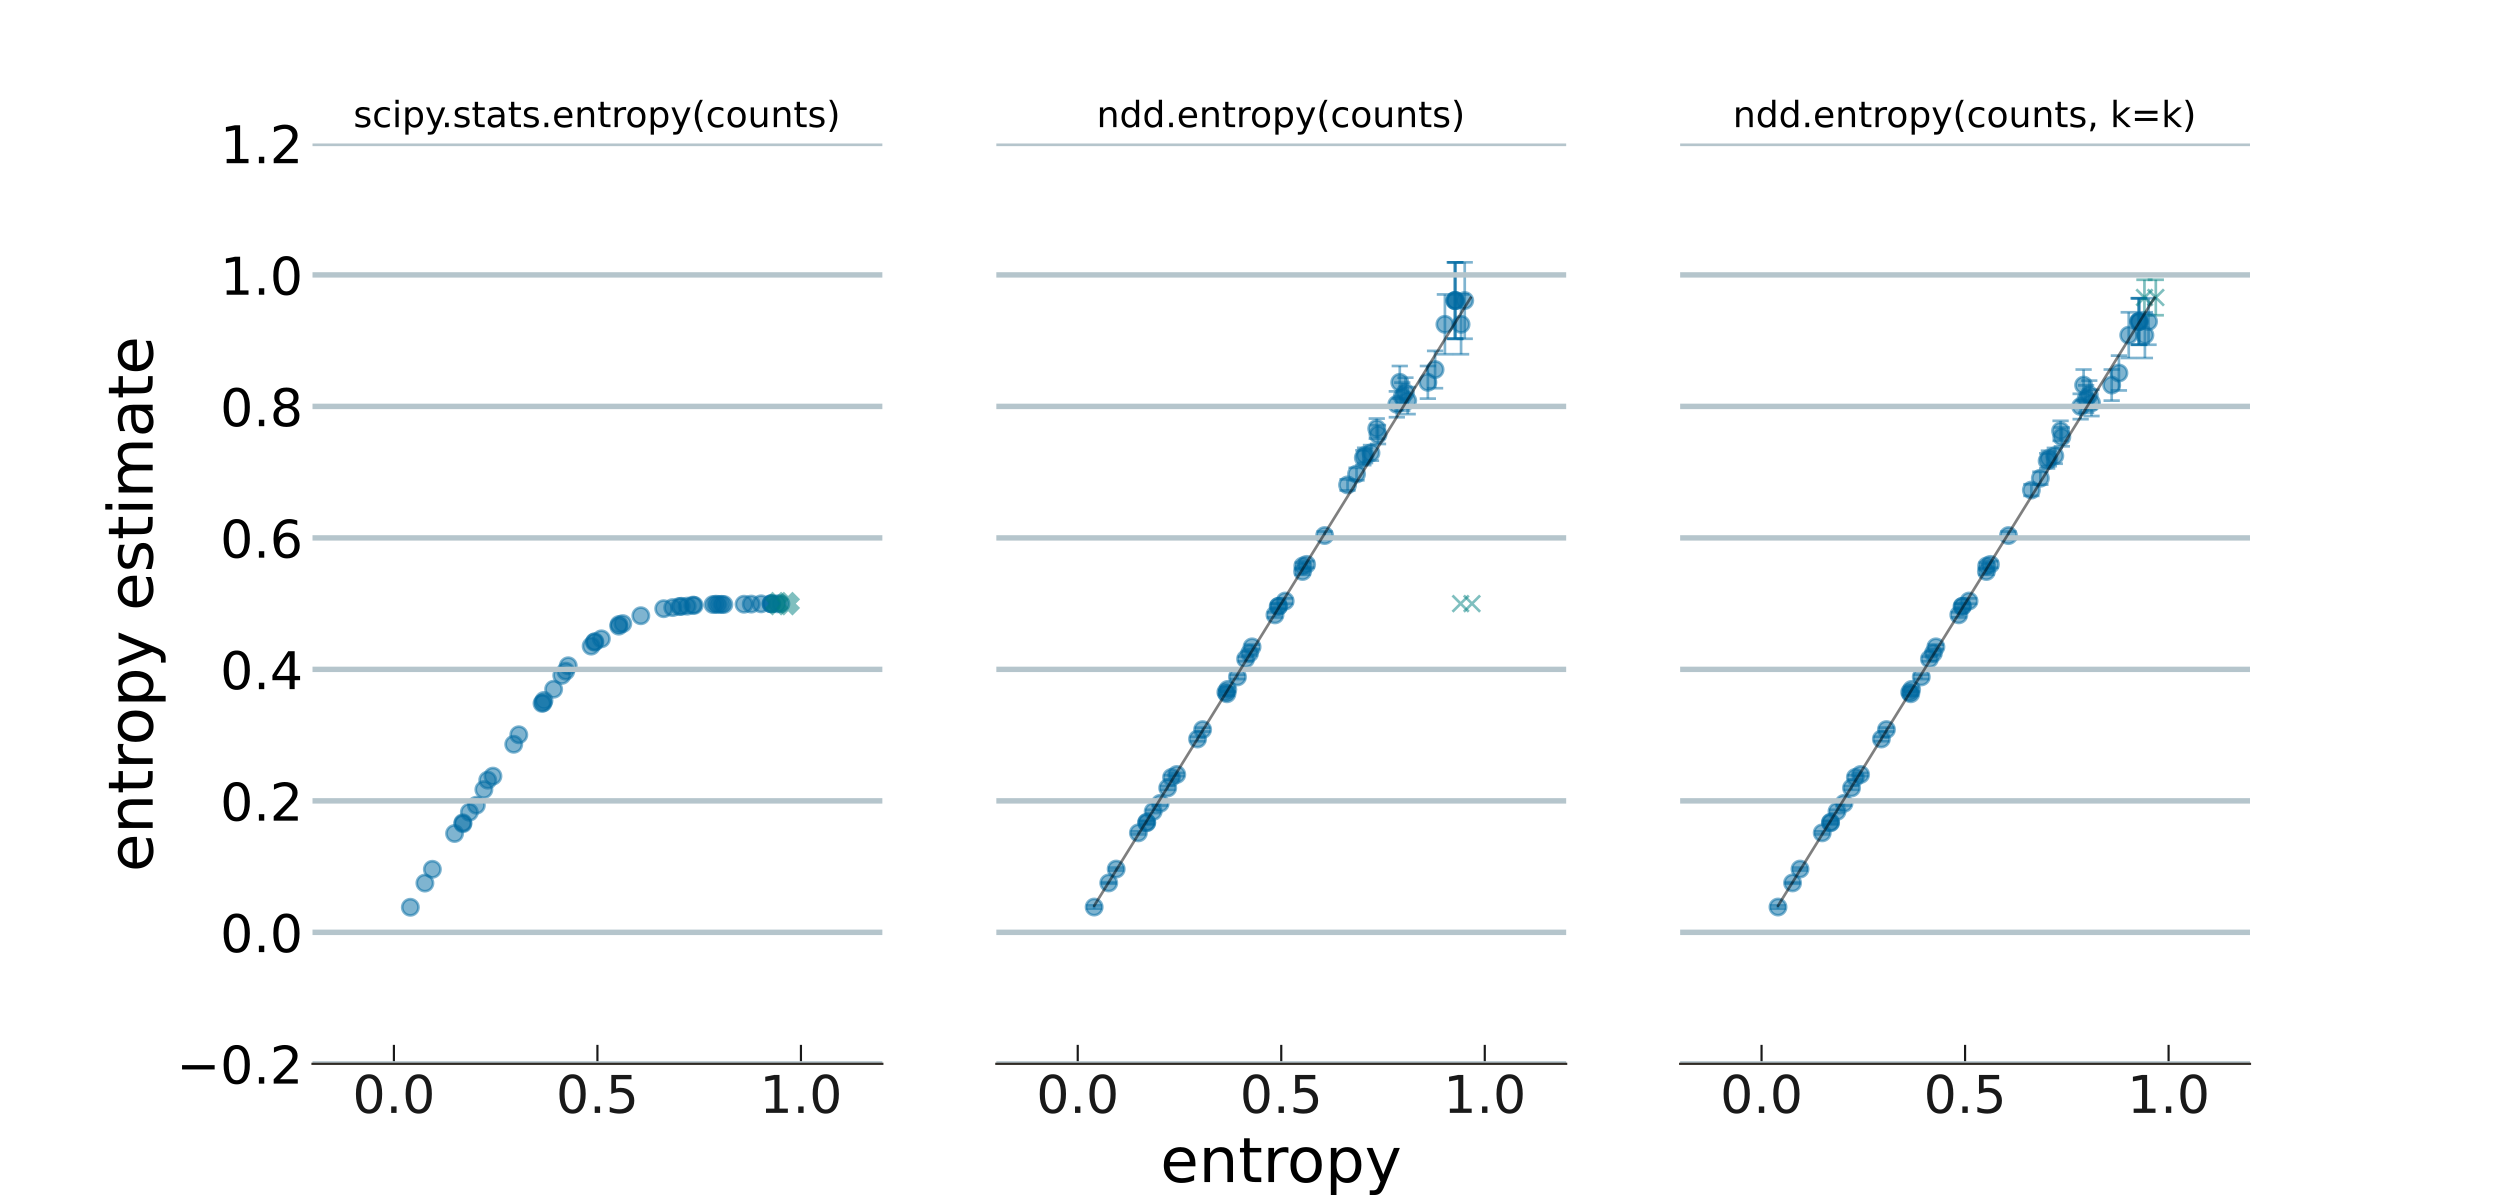 <?xml version="1.0" encoding="utf-8" standalone="no"?>
<!DOCTYPE svg PUBLIC "-//W3C//DTD SVG 1.1//EN"
  "http://www.w3.org/Graphics/SVG/1.1/DTD/svg11.dtd">
<!-- Created with matplotlib (https://matplotlib.org/) -->
<svg height="440.64pt" version="1.1" viewBox="0 0 921.6 440.64" width="921.6pt" xmlns="http://www.w3.org/2000/svg" xmlns:xlink="http://www.w3.org/1999/xlink">
 <defs>
  <style type="text/css">
*{stroke-linecap:butt;stroke-linejoin:round;}
  </style>
 </defs>
 <g id="figure_1">
  <g id="patch_1">
   <path d="M 0 440.64
L 921.6 440.64
L 921.6 0
L 0 0
z
" style="fill:#ffffff;"/>
  </g>
  <g id="axes_1">
   <g id="patch_2">
    <path d="M 115.2 392.17
L 325.271 392.17
L 325.271 52.877
L 115.2 52.877
z
" style="fill:#ffffff;"/>
   </g>
   <g id="PathCollection_1">
    <defs>
     <path d="M 0 3
C 0.796 3 1.559 2.684 2.121 2.121
C 2.684 1.559 3 0.796 3 0
C 3 -0.796 2.684 -1.559 2.121 -2.121
C 1.559 -2.684 0.796 -3 0 -3
C -0.796 -3 -1.559 -2.684 -2.121 -2.121
C -2.684 -1.559 -3 -0.796 -3 0
C -3 0.796 -2.684 1.559 -2.121 2.121
C -1.559 2.684 -0.796 3 0 3
z
" id="m04c83cd4bc" style="stroke:#006ba2;stroke-opacity:0.5;"/>
    </defs>
    <g clip-path="url(#p2dda528e70)">
     <use style="fill:#006ba2;fill-opacity:0.5;stroke:#006ba2;stroke-opacity:0.5;" x="178.376" xlink:href="#m04c83cd4bc" y="291.074"/>
     <use style="fill:#006ba2;fill-opacity:0.5;stroke:#006ba2;stroke-opacity:0.5;" x="253.312" xlink:href="#m04c83cd4bc" y="223.456"/>
     <use style="fill:#006ba2;fill-opacity:0.5;stroke:#006ba2;stroke-opacity:0.5;" x="250.495" xlink:href="#m04c83cd4bc" y="223.572"/>
     <use style="fill:#006ba2;fill-opacity:0.5;stroke:#006ba2;stroke-opacity:0.5;" x="167.577" xlink:href="#m04c83cd4bc" y="307.255"/>
     <use style="fill:#006ba2;fill-opacity:0.5;stroke:#006ba2;stroke-opacity:0.5;" x="229.583" xlink:href="#m04c83cd4bc" y="229.89"/>
     <use style="fill:#006ba2;fill-opacity:0.5;stroke:#006ba2;stroke-opacity:0.5;" x="217.921" xlink:href="#m04c83cd4bc" y="238.182"/>
     <use style="fill:#006ba2;fill-opacity:0.5;stroke:#006ba2;stroke-opacity:0.5;" x="173.029" xlink:href="#m04c83cd4bc" y="299.419"/>
     <use style="fill:#006ba2;fill-opacity:0.5;stroke:#006ba2;stroke-opacity:0.5;" x="159.387" xlink:href="#m04c83cd4bc" y="320.457"/>
     <use style="fill:#006ba2;fill-opacity:0.5;stroke:#006ba2;stroke-opacity:0.5;" x="236.236" xlink:href="#m04c83cd4bc" y="226.984"/>
     <use style="fill:#006ba2;fill-opacity:0.5;stroke:#006ba2;stroke-opacity:0.5;" x="266.845" xlink:href="#m04c83cd4bc" y="222.839"/>
     <use style="fill:#006ba2;fill-opacity:0.5;stroke:#006ba2;stroke-opacity:0.5;" x="221.688" xlink:href="#m04c83cd4bc" y="235.505"/>
     <use style="fill:#006ba2;fill-opacity:0.5;stroke:#006ba2;stroke-opacity:0.5;" x="199.817" xlink:href="#m04c83cd4bc" y="259.295"/>
     <use style="fill:#006ba2;fill-opacity:0.5;stroke:#006ba2;stroke-opacity:0.5;" x="189.383" xlink:href="#m04c83cd4bc" y="274.369"/>
     <use style="fill:#006ba2;fill-opacity:0.5;stroke:#006ba2;stroke-opacity:0.5;" x="247.988" xlink:href="#m04c83cd4bc" y="223.976"/>
     <use style="fill:#006ba2;fill-opacity:0.5;stroke:#006ba2;stroke-opacity:0.5;" x="209.475" xlink:href="#m04c83cd4bc" y="245.432"/>
     <use style="fill:#006ba2;fill-opacity:0.5;stroke:#006ba2;stroke-opacity:0.5;" x="284.208" xlink:href="#m04c83cd4bc" y="222.572"/>
     <use style="fill:#006ba2;fill-opacity:0.5;stroke:#006ba2;stroke-opacity:0.5;" x="208.559" xlink:href="#m04c83cd4bc" y="247.421"/>
     <use style="fill:#006ba2;fill-opacity:0.5;stroke:#006ba2;stroke-opacity:0.5;" x="287.873" xlink:href="#m04c83cd4bc" y="222.572"/>
     <use style="fill:#006ba2;fill-opacity:0.5;stroke:#006ba2;stroke-opacity:0.5;" x="200.53" xlink:href="#m04c83cd4bc" y="258.214"/>
     <use style="fill:#006ba2;fill-opacity:0.5;stroke:#006ba2;stroke-opacity:0.5;" x="263.928" xlink:href="#m04c83cd4bc" y="222.742"/>
     <use style="fill:#006ba2;fill-opacity:0.5;stroke:#006ba2;stroke-opacity:0.5;" x="284.537" xlink:href="#m04c83cd4bc" y="222.572"/>
     <use style="fill:#006ba2;fill-opacity:0.5;stroke:#006ba2;stroke-opacity:0.5;" x="170.618" xlink:href="#m04c83cd4bc" y="303.311"/>
     <use style="fill:#006ba2;fill-opacity:0.5;stroke:#006ba2;stroke-opacity:0.5;" x="200.212" xlink:href="#m04c83cd4bc" y="259.08"/>
     <use style="fill:#006ba2;fill-opacity:0.5;stroke:#006ba2;stroke-opacity:0.5;" x="179.797" xlink:href="#m04c83cd4bc" y="287.588"/>
     <use style="fill:#006ba2;fill-opacity:0.5;stroke:#006ba2;stroke-opacity:0.5;" x="204.094" xlink:href="#m04c83cd4bc" y="254.079"/>
     <use style="fill:#006ba2;fill-opacity:0.5;stroke:#006ba2;stroke-opacity:0.5;" x="255.905" xlink:href="#m04c83cd4bc" y="223.155"/>
     <use style="fill:#006ba2;fill-opacity:0.5;stroke:#006ba2;stroke-opacity:0.5;" x="262.835" xlink:href="#m04c83cd4bc" y="222.864"/>
     <use style="fill:#006ba2;fill-opacity:0.5;stroke:#006ba2;stroke-opacity:0.5;" x="276.943" xlink:href="#m04c83cd4bc" y="222.693"/>
     <use style="fill:#006ba2;fill-opacity:0.5;stroke:#006ba2;stroke-opacity:0.5;" x="219.112" xlink:href="#m04c83cd4bc" y="236.739"/>
     <use style="fill:#006ba2;fill-opacity:0.5;stroke:#006ba2;stroke-opacity:0.5;" x="191.248" xlink:href="#m04c83cd4bc" y="270.868"/>
     <use style="fill:#006ba2;fill-opacity:0.5;stroke:#006ba2;stroke-opacity:0.5;" x="228.098" xlink:href="#m04c83cd4bc" y="230.824"/>
     <use style="fill:#006ba2;fill-opacity:0.5;stroke:#006ba2;stroke-opacity:0.5;" x="175.606" xlink:href="#m04c83cd4bc" y="296.835"/>
     <use style="fill:#006ba2;fill-opacity:0.5;stroke:#006ba2;stroke-opacity:0.5;" x="156.639" xlink:href="#m04c83cd4bc" y="325.539"/>
     <use style="fill:#006ba2;fill-opacity:0.5;stroke:#006ba2;stroke-opacity:0.5;" x="251.135" xlink:href="#m04c83cd4bc" y="223.514"/>
     <use style="fill:#006ba2;fill-opacity:0.5;stroke:#006ba2;stroke-opacity:0.5;" x="280.567" xlink:href="#m04c83cd4bc" y="222.596"/>
     <use style="fill:#006ba2;fill-opacity:0.5;stroke:#006ba2;stroke-opacity:0.5;" x="264.842" xlink:href="#m04c83cd4bc" y="222.815"/>
     <use style="fill:#006ba2;fill-opacity:0.5;stroke:#006ba2;stroke-opacity:0.5;" x="274.28" xlink:href="#m04c83cd4bc" y="222.742"/>
     <use style="fill:#006ba2;fill-opacity:0.5;stroke:#006ba2;stroke-opacity:0.5;" x="170.65" xlink:href="#m04c83cd4bc" y="303.653"/>
     <use style="fill:#006ba2;fill-opacity:0.5;stroke:#006ba2;stroke-opacity:0.5;" x="244.677" xlink:href="#m04c83cd4bc" y="224.393"/>
     <use style="fill:#006ba2;fill-opacity:0.5;stroke:#006ba2;stroke-opacity:0.5;" x="266.011" xlink:href="#m04c83cd4bc" y="222.791"/>
     <use style="fill:#006ba2;fill-opacity:0.5;stroke:#006ba2;stroke-opacity:0.5;" x="219.294" xlink:href="#m04c83cd4bc" y="236.558"/>
     <use style="fill:#006ba2;fill-opacity:0.5;stroke:#006ba2;stroke-opacity:0.5;" x="284.281" xlink:href="#m04c83cd4bc" y="222.572"/>
     <use style="fill:#006ba2;fill-opacity:0.5;stroke:#006ba2;stroke-opacity:0.5;" x="151.267" xlink:href="#m04c83cd4bc" y="334.46"/>
     <use style="fill:#006ba2;fill-opacity:0.5;stroke:#006ba2;stroke-opacity:0.5;" x="181.711" xlink:href="#m04c83cd4bc" y="286.113"/>
     <use style="fill:#006ba2;fill-opacity:0.5;stroke:#006ba2;stroke-opacity:0.5;" x="207.096" xlink:href="#m04c83cd4bc" y="248.989"/>
     <use style="fill:#006ba2;fill-opacity:0.5;stroke:#006ba2;stroke-opacity:0.5;" x="228.19" xlink:href="#m04c83cd4bc" y="230.223"/>
     <use style="fill:#006ba2;fill-opacity:0.5;stroke:#006ba2;stroke-opacity:0.5;" x="255.438" xlink:href="#m04c83cd4bc" y="223.083"/>
     <use style="fill:#006ba2;fill-opacity:0.5;stroke:#006ba2;stroke-opacity:0.5;" x="286.523" xlink:href="#m04c83cd4bc" y="222.596"/>
    </g>
   </g>
   <g id="PathCollection_2">
    <defs>
     <path d="M -3 3
L 3 -3
M -3 -3
L 3 3
" id="m62e1da74c3" style="stroke:#008080;stroke-opacity:0.5;stroke-width:4;"/>
    </defs>
    <g clip-path="url(#p2dda528e70)">
     <use style="fill:#008080;fill-opacity:0.5;stroke:#008080;stroke-opacity:0.5;stroke-width:4;" x="290.543" xlink:href="#m62e1da74c3" y="222.523"/>
     <use style="fill:#008080;fill-opacity:0.5;stroke:#008080;stroke-opacity:0.5;stroke-width:4;" x="286.36" xlink:href="#m62e1da74c3" y="222.523"/>
    </g>
   </g>
   <g id="matplotlib.axis_1">
    <g id="xtick_1">
     <g id="line2d_1">
      <defs>
       <path d="M 0 0
L 0 -7
" id="m54018644e5" style="stroke:#191919;stroke-width:0.8;"/>
      </defs>
      <g>
       <use style="fill:#191919;stroke:#191919;stroke-width:0.8;" x="145.21" xlink:href="#m54018644e5" y="392.17"/>
      </g>
     </g>
     <g id="text_1">
      <!-- 0.0 -->
      <defs>
       <path d="M 31.781 66.406
Q 24.172 66.406 20.328 58.906
Q 16.5 51.422 16.5 36.375
Q 16.5 21.391 20.328 13.891
Q 24.172 6.391 31.781 6.391
Q 39.453 6.391 43.281 13.891
Q 47.125 21.391 47.125 36.375
Q 47.125 51.422 43.281 58.906
Q 39.453 66.406 31.781 66.406
z
M 31.781 74.219
Q 44.047 74.219 50.516 64.516
Q 56.984 54.828 56.984 36.375
Q 56.984 17.969 50.516 8.266
Q 44.047 -1.422 31.781 -1.422
Q 19.531 -1.422 13.062 8.266
Q 6.594 17.969 6.594 36.375
Q 6.594 54.828 13.062 64.516
Q 19.531 74.219 31.781 74.219
z
" id="DejaVuSans-48"/>
       <path d="M 10.688 12.406
L 21 12.406
L 21 0
L 10.688 0
z
" id="DejaVuSans-46"/>
      </defs>
      <g style="fill:#191919;" transform="translate(129.943 410.259)scale(0.192 -0.192)">
       <use xlink:href="#DejaVuSans-48"/>
       <use x="63.623" xlink:href="#DejaVuSans-46"/>
       <use x="95.41" xlink:href="#DejaVuSans-48"/>
      </g>
     </g>
    </g>
    <g id="xtick_2">
     <g id="line2d_2">
      <g>
       <use style="fill:#191919;stroke:#191919;stroke-width:0.8;" x="220.235" xlink:href="#m54018644e5" y="392.17"/>
      </g>
     </g>
     <g id="text_2">
      <!-- 0.5 -->
      <defs>
       <path d="M 10.797 72.906
L 49.516 72.906
L 49.516 64.594
L 19.828 64.594
L 19.828 46.734
Q 21.969 47.469 24.109 47.828
Q 26.266 48.188 28.422 48.188
Q 40.625 48.188 47.75 41.5
Q 54.891 34.812 54.891 23.391
Q 54.891 11.625 47.562 5.094
Q 40.234 -1.422 26.906 -1.422
Q 22.312 -1.422 17.547 -0.641
Q 12.797 0.141 7.719 1.703
L 7.719 11.625
Q 12.109 9.234 16.797 8.062
Q 21.484 6.891 26.703 6.891
Q 35.156 6.891 40.078 11.328
Q 45.016 15.766 45.016 23.391
Q 45.016 31 40.078 35.438
Q 35.156 39.891 26.703 39.891
Q 22.75 39.891 18.812 39.016
Q 14.891 38.141 10.797 36.281
z
" id="DejaVuSans-53"/>
      </defs>
      <g style="fill:#191919;" transform="translate(204.968 410.259)scale(0.192 -0.192)">
       <use xlink:href="#DejaVuSans-48"/>
       <use x="63.623" xlink:href="#DejaVuSans-46"/>
       <use x="95.41" xlink:href="#DejaVuSans-53"/>
      </g>
     </g>
    </g>
    <g id="xtick_3">
     <g id="line2d_3">
      <g>
       <use style="fill:#191919;stroke:#191919;stroke-width:0.8;" x="295.261" xlink:href="#m54018644e5" y="392.17"/>
      </g>
     </g>
     <g id="text_3">
      <!-- 1.0 -->
      <defs>
       <path d="M 12.406 8.297
L 28.516 8.297
L 28.516 63.922
L 10.984 60.406
L 10.984 69.391
L 28.422 72.906
L 38.281 72.906
L 38.281 8.297
L 54.391 8.297
L 54.391 0
L 12.406 0
z
" id="DejaVuSans-49"/>
      </defs>
      <g style="fill:#191919;" transform="translate(279.994 410.259)scale(0.192 -0.192)">
       <use xlink:href="#DejaVuSans-49"/>
       <use x="63.623" xlink:href="#DejaVuSans-46"/>
       <use x="95.41" xlink:href="#DejaVuSans-48"/>
      </g>
     </g>
    </g>
   </g>
   <g id="matplotlib.axis_2">
    <g id="ytick_1">
     <g id="line2d_4">
      <path clip-path="url(#p2dda528e70)" d="M 115.2 392.17
L 325.271 392.17
" style="fill:none;stroke:#b5c5cc;stroke-linecap:square;stroke-width:2;"/>
     </g>
     <g id="line2d_5"/>
     <g id="text_4">
      <!-- −0.2 -->
      <defs>
       <path d="M 10.594 35.5
L 73.188 35.5
L 73.188 27.203
L 10.594 27.203
z
" id="DejaVuSans-8722"/>
       <path d="M 19.188 8.297
L 53.609 8.297
L 53.609 0
L 7.328 0
L 7.328 8.297
Q 12.938 14.109 22.625 23.891
Q 32.328 33.688 34.812 36.531
Q 39.547 41.844 41.422 45.531
Q 43.312 49.219 43.312 52.781
Q 43.312 58.594 39.234 62.25
Q 35.156 65.922 28.609 65.922
Q 23.969 65.922 18.812 64.312
Q 13.672 62.703 7.812 59.422
L 7.812 69.391
Q 13.766 71.781 18.938 73
Q 24.125 74.219 28.422 74.219
Q 39.75 74.219 46.484 68.547
Q 53.219 62.891 53.219 53.422
Q 53.219 48.922 51.531 44.891
Q 49.859 40.875 45.406 35.406
Q 44.188 33.984 37.641 27.219
Q 31.109 20.453 19.188 8.297
z
" id="DejaVuSans-50"/>
      </defs>
      <g transform="translate(65.077 399.464)scale(0.192 -0.192)">
       <use xlink:href="#DejaVuSans-8722"/>
       <use x="83.789" xlink:href="#DejaVuSans-48"/>
       <use x="147.412" xlink:href="#DejaVuSans-46"/>
       <use x="179.199" xlink:href="#DejaVuSans-50"/>
      </g>
     </g>
    </g>
    <g id="ytick_2">
     <g id="line2d_6">
      <path clip-path="url(#p2dda528e70)" d="M 115.2 343.699
L 325.271 343.699
" style="fill:none;stroke:#b5c5cc;stroke-linecap:square;stroke-width:2;"/>
     </g>
     <g id="line2d_7"/>
     <g id="text_5">
      <!-- 0.0 -->
      <g transform="translate(81.166 350.994)scale(0.192 -0.192)">
       <use xlink:href="#DejaVuSans-48"/>
       <use x="63.623" xlink:href="#DejaVuSans-46"/>
       <use x="95.41" xlink:href="#DejaVuSans-48"/>
      </g>
     </g>
    </g>
    <g id="ytick_3">
     <g id="line2d_8">
      <path clip-path="url(#p2dda528e70)" d="M 115.2 295.229
L 325.271 295.229
" style="fill:none;stroke:#b5c5cc;stroke-linecap:square;stroke-width:2;"/>
     </g>
     <g id="line2d_9"/>
     <g id="text_6">
      <!-- 0.2 -->
      <g transform="translate(81.166 302.523)scale(0.192 -0.192)">
       <use xlink:href="#DejaVuSans-48"/>
       <use x="63.623" xlink:href="#DejaVuSans-46"/>
       <use x="95.41" xlink:href="#DejaVuSans-50"/>
      </g>
     </g>
    </g>
    <g id="ytick_4">
     <g id="line2d_10">
      <path clip-path="url(#p2dda528e70)" d="M 115.2 246.758
L 325.271 246.758
" style="fill:none;stroke:#b5c5cc;stroke-linecap:square;stroke-width:2;"/>
     </g>
     <g id="line2d_11"/>
     <g id="text_7">
      <!-- 0.4 -->
      <defs>
       <path d="M 37.797 64.312
L 12.891 25.391
L 37.797 25.391
z
M 35.203 72.906
L 47.609 72.906
L 47.609 25.391
L 58.016 25.391
L 58.016 17.188
L 47.609 17.188
L 47.609 0
L 37.797 0
L 37.797 17.188
L 4.891 17.188
L 4.891 26.703
z
" id="DejaVuSans-52"/>
      </defs>
      <g transform="translate(81.166 254.053)scale(0.192 -0.192)">
       <use xlink:href="#DejaVuSans-48"/>
       <use x="63.623" xlink:href="#DejaVuSans-46"/>
       <use x="95.41" xlink:href="#DejaVuSans-52"/>
      </g>
     </g>
    </g>
    <g id="ytick_5">
     <g id="line2d_12">
      <path clip-path="url(#p2dda528e70)" d="M 115.2 198.288
L 325.271 198.288
" style="fill:none;stroke:#b5c5cc;stroke-linecap:square;stroke-width:2;"/>
     </g>
     <g id="line2d_13"/>
     <g id="text_8">
      <!-- 0.6 -->
      <defs>
       <path d="M 33.016 40.375
Q 26.375 40.375 22.484 35.828
Q 18.609 31.297 18.609 23.391
Q 18.609 15.531 22.484 10.953
Q 26.375 6.391 33.016 6.391
Q 39.656 6.391 43.531 10.953
Q 47.406 15.531 47.406 23.391
Q 47.406 31.297 43.531 35.828
Q 39.656 40.375 33.016 40.375
z
M 52.594 71.297
L 52.594 62.312
Q 48.875 64.062 45.094 64.984
Q 41.312 65.922 37.594 65.922
Q 27.828 65.922 22.672 59.328
Q 17.531 52.734 16.797 39.406
Q 19.672 43.656 24.016 45.922
Q 28.375 48.188 33.594 48.188
Q 44.578 48.188 50.953 41.516
Q 57.328 34.859 57.328 23.391
Q 57.328 12.156 50.688 5.359
Q 44.047 -1.422 33.016 -1.422
Q 20.359 -1.422 13.672 8.266
Q 6.984 17.969 6.984 36.375
Q 6.984 53.656 15.188 63.938
Q 23.391 74.219 37.203 74.219
Q 40.922 74.219 44.703 73.484
Q 48.484 72.75 52.594 71.297
z
" id="DejaVuSans-54"/>
      </defs>
      <g transform="translate(81.166 205.583)scale(0.192 -0.192)">
       <use xlink:href="#DejaVuSans-48"/>
       <use x="63.623" xlink:href="#DejaVuSans-46"/>
       <use x="95.41" xlink:href="#DejaVuSans-54"/>
      </g>
     </g>
    </g>
    <g id="ytick_6">
     <g id="line2d_14">
      <path clip-path="url(#p2dda528e70)" d="M 115.2 149.818
L 325.271 149.818
" style="fill:none;stroke:#b5c5cc;stroke-linecap:square;stroke-width:2;"/>
     </g>
     <g id="line2d_15"/>
     <g id="text_9">
      <!-- 0.8 -->
      <defs>
       <path d="M 31.781 34.625
Q 24.75 34.625 20.719 30.859
Q 16.703 27.094 16.703 20.516
Q 16.703 13.922 20.719 10.156
Q 24.75 6.391 31.781 6.391
Q 38.812 6.391 42.859 10.172
Q 46.922 13.969 46.922 20.516
Q 46.922 27.094 42.891 30.859
Q 38.875 34.625 31.781 34.625
z
M 21.922 38.812
Q 15.578 40.375 12.031 44.719
Q 8.5 49.078 8.5 55.328
Q 8.5 64.062 14.719 69.141
Q 20.953 74.219 31.781 74.219
Q 42.672 74.219 48.875 69.141
Q 55.078 64.062 55.078 55.328
Q 55.078 49.078 51.531 44.719
Q 48 40.375 41.703 38.812
Q 48.828 37.156 52.797 32.312
Q 56.781 27.484 56.781 20.516
Q 56.781 9.906 50.312 4.234
Q 43.844 -1.422 31.781 -1.422
Q 19.734 -1.422 13.25 4.234
Q 6.781 9.906 6.781 20.516
Q 6.781 27.484 10.781 32.312
Q 14.797 37.156 21.922 38.812
z
M 18.312 54.391
Q 18.312 48.734 21.844 45.562
Q 25.391 42.391 31.781 42.391
Q 38.141 42.391 41.719 45.562
Q 45.312 48.734 45.312 54.391
Q 45.312 60.062 41.719 63.234
Q 38.141 66.406 31.781 66.406
Q 25.391 66.406 21.844 63.234
Q 18.312 60.062 18.312 54.391
z
" id="DejaVuSans-56"/>
      </defs>
      <g transform="translate(81.166 157.112)scale(0.192 -0.192)">
       <use xlink:href="#DejaVuSans-48"/>
       <use x="63.623" xlink:href="#DejaVuSans-46"/>
       <use x="95.41" xlink:href="#DejaVuSans-56"/>
      </g>
     </g>
    </g>
    <g id="ytick_7">
     <g id="line2d_16">
      <path clip-path="url(#p2dda528e70)" d="M 115.2 101.347
L 325.271 101.347
" style="fill:none;stroke:#b5c5cc;stroke-linecap:square;stroke-width:2;"/>
     </g>
     <g id="line2d_17"/>
     <g id="text_10">
      <!-- 1.0 -->
      <g transform="translate(81.166 108.642)scale(0.192 -0.192)">
       <use xlink:href="#DejaVuSans-49"/>
       <use x="63.623" xlink:href="#DejaVuSans-46"/>
       <use x="95.41" xlink:href="#DejaVuSans-48"/>
      </g>
     </g>
    </g>
    <g id="ytick_8">
     <g id="line2d_18">
      <path clip-path="url(#p2dda528e70)" d="M 115.2 52.877
L 325.271 52.877
" style="fill:none;stroke:#b5c5cc;stroke-linecap:square;stroke-width:2;"/>
     </g>
     <g id="line2d_19"/>
     <g id="text_11">
      <!-- 1.2 -->
      <g transform="translate(81.166 60.171)scale(0.192 -0.192)">
       <use xlink:href="#DejaVuSans-49"/>
       <use x="63.623" xlink:href="#DejaVuSans-46"/>
       <use x="95.41" xlink:href="#DejaVuSans-50"/>
      </g>
     </g>
    </g>
    <g id="text_12">
     <!-- entropy estimate -->
     <defs>
      <path d="M 56.203 29.594
L 56.203 25.203
L 14.891 25.203
Q 15.484 15.922 20.484 11.062
Q 25.484 6.203 34.422 6.203
Q 39.594 6.203 44.453 7.469
Q 49.312 8.734 54.109 11.281
L 54.109 2.781
Q 49.266 0.734 44.188 -0.344
Q 39.109 -1.422 33.891 -1.422
Q 20.797 -1.422 13.156 6.188
Q 5.516 13.812 5.516 26.812
Q 5.516 40.234 12.766 48.109
Q 20.016 56 32.328 56
Q 43.359 56 49.781 48.891
Q 56.203 41.797 56.203 29.594
z
M 47.219 32.234
Q 47.125 39.594 43.094 43.984
Q 39.062 48.391 32.422 48.391
Q 24.906 48.391 20.391 44.141
Q 15.875 39.891 15.188 32.172
z
" id="DejaVuSans-101"/>
      <path d="M 54.891 33.016
L 54.891 0
L 45.906 0
L 45.906 32.719
Q 45.906 40.484 42.875 44.328
Q 39.844 48.188 33.797 48.188
Q 26.516 48.188 22.312 43.547
Q 18.109 38.922 18.109 30.906
L 18.109 0
L 9.078 0
L 9.078 54.688
L 18.109 54.688
L 18.109 46.188
Q 21.344 51.125 25.703 53.562
Q 30.078 56 35.797 56
Q 45.219 56 50.047 50.172
Q 54.891 44.344 54.891 33.016
z
" id="DejaVuSans-110"/>
      <path d="M 18.312 70.219
L 18.312 54.688
L 36.812 54.688
L 36.812 47.703
L 18.312 47.703
L 18.312 18.016
Q 18.312 11.328 20.141 9.422
Q 21.969 7.516 27.594 7.516
L 36.812 7.516
L 36.812 0
L 27.594 0
Q 17.188 0 13.234 3.875
Q 9.281 7.766 9.281 18.016
L 9.281 47.703
L 2.688 47.703
L 2.688 54.688
L 9.281 54.688
L 9.281 70.219
z
" id="DejaVuSans-116"/>
      <path d="M 41.109 46.297
Q 39.594 47.172 37.812 47.578
Q 36.031 48 33.891 48
Q 26.266 48 22.188 43.047
Q 18.109 38.094 18.109 28.812
L 18.109 0
L 9.078 0
L 9.078 54.688
L 18.109 54.688
L 18.109 46.188
Q 20.953 51.172 25.484 53.578
Q 30.031 56 36.531 56
Q 37.453 56 38.578 55.875
Q 39.703 55.766 41.062 55.516
z
" id="DejaVuSans-114"/>
      <path d="M 30.609 48.391
Q 23.391 48.391 19.188 42.75
Q 14.984 37.109 14.984 27.297
Q 14.984 17.484 19.156 11.844
Q 23.344 6.203 30.609 6.203
Q 37.797 6.203 41.984 11.859
Q 46.188 17.531 46.188 27.297
Q 46.188 37.016 41.984 42.703
Q 37.797 48.391 30.609 48.391
z
M 30.609 56
Q 42.328 56 49.016 48.375
Q 55.719 40.766 55.719 27.297
Q 55.719 13.875 49.016 6.219
Q 42.328 -1.422 30.609 -1.422
Q 18.844 -1.422 12.172 6.219
Q 5.516 13.875 5.516 27.297
Q 5.516 40.766 12.172 48.375
Q 18.844 56 30.609 56
z
" id="DejaVuSans-111"/>
      <path d="M 18.109 8.203
L 18.109 -20.797
L 9.078 -20.797
L 9.078 54.688
L 18.109 54.688
L 18.109 46.391
Q 20.953 51.266 25.266 53.625
Q 29.594 56 35.594 56
Q 45.562 56 51.781 48.094
Q 58.016 40.188 58.016 27.297
Q 58.016 14.406 51.781 6.484
Q 45.562 -1.422 35.594 -1.422
Q 29.594 -1.422 25.266 0.953
Q 20.953 3.328 18.109 8.203
z
M 48.688 27.297
Q 48.688 37.203 44.609 42.844
Q 40.531 48.484 33.406 48.484
Q 26.266 48.484 22.188 42.844
Q 18.109 37.203 18.109 27.297
Q 18.109 17.391 22.188 11.75
Q 26.266 6.109 33.406 6.109
Q 40.531 6.109 44.609 11.75
Q 48.688 17.391 48.688 27.297
z
" id="DejaVuSans-112"/>
      <path d="M 32.172 -5.078
Q 28.375 -14.844 24.75 -17.812
Q 21.141 -20.797 15.094 -20.797
L 7.906 -20.797
L 7.906 -13.281
L 13.188 -13.281
Q 16.891 -13.281 18.938 -11.516
Q 21 -9.766 23.484 -3.219
L 25.094 0.875
L 2.984 54.688
L 12.5 54.688
L 29.594 11.922
L 46.688 54.688
L 56.203 54.688
z
" id="DejaVuSans-121"/>
      <path id="DejaVuSans-32"/>
      <path d="M 44.281 53.078
L 44.281 44.578
Q 40.484 46.531 36.375 47.5
Q 32.281 48.484 27.875 48.484
Q 21.188 48.484 17.844 46.438
Q 14.5 44.391 14.5 40.281
Q 14.5 37.156 16.891 35.375
Q 19.281 33.594 26.516 31.984
L 29.594 31.297
Q 39.156 29.25 43.188 25.516
Q 47.219 21.781 47.219 15.094
Q 47.219 7.469 41.188 3.016
Q 35.156 -1.422 24.609 -1.422
Q 20.219 -1.422 15.453 -0.562
Q 10.688 0.297 5.422 2
L 5.422 11.281
Q 10.406 8.688 15.234 7.391
Q 20.062 6.109 24.812 6.109
Q 31.156 6.109 34.562 8.281
Q 37.984 10.453 37.984 14.406
Q 37.984 18.062 35.516 20.016
Q 33.062 21.969 24.703 23.781
L 21.578 24.516
Q 13.234 26.266 9.516 29.906
Q 5.812 33.547 5.812 39.891
Q 5.812 47.609 11.281 51.797
Q 16.75 56 26.812 56
Q 31.781 56 36.172 55.266
Q 40.578 54.547 44.281 53.078
z
" id="DejaVuSans-115"/>
      <path d="M 9.422 54.688
L 18.406 54.688
L 18.406 0
L 9.422 0
z
M 9.422 75.984
L 18.406 75.984
L 18.406 64.594
L 9.422 64.594
z
" id="DejaVuSans-105"/>
      <path d="M 52 44.188
Q 55.375 50.25 60.062 53.125
Q 64.75 56 71.094 56
Q 79.641 56 84.281 50.016
Q 88.922 44.047 88.922 33.016
L 88.922 0
L 79.891 0
L 79.891 32.719
Q 79.891 40.578 77.094 44.375
Q 74.312 48.188 68.609 48.188
Q 61.625 48.188 57.562 43.547
Q 53.516 38.922 53.516 30.906
L 53.516 0
L 44.484 0
L 44.484 32.719
Q 44.484 40.625 41.703 44.406
Q 38.922 48.188 33.109 48.188
Q 26.219 48.188 22.156 43.531
Q 18.109 38.875 18.109 30.906
L 18.109 0
L 9.078 0
L 9.078 54.688
L 18.109 54.688
L 18.109 46.188
Q 21.188 51.219 25.484 53.609
Q 29.781 56 35.688 56
Q 41.656 56 45.828 52.969
Q 50 49.953 52 44.188
z
" id="DejaVuSans-109"/>
      <path d="M 34.281 27.484
Q 23.391 27.484 19.188 25
Q 14.984 22.516 14.984 16.5
Q 14.984 11.719 18.141 8.906
Q 21.297 6.109 26.703 6.109
Q 34.188 6.109 38.703 11.406
Q 43.219 16.703 43.219 25.484
L 43.219 27.484
z
M 52.203 31.203
L 52.203 0
L 43.219 0
L 43.219 8.297
Q 40.141 3.328 35.547 0.953
Q 30.953 -1.422 24.312 -1.422
Q 15.922 -1.422 10.953 3.297
Q 6 8.016 6 15.922
Q 6 25.141 12.172 29.828
Q 18.359 34.516 30.609 34.516
L 43.219 34.516
L 43.219 35.406
Q 43.219 41.609 39.141 45
Q 35.062 48.391 27.688 48.391
Q 23 48.391 18.547 47.266
Q 14.109 46.141 10.016 43.891
L 10.016 52.203
Q 14.938 54.109 19.578 55.047
Q 24.219 56 28.609 56
Q 40.484 56 46.344 49.844
Q 52.203 43.703 52.203 31.203
z
" id="DejaVuSans-97"/>
     </defs>
     <g transform="translate(56.285 321.439)rotate(-90)scale(0.23 -0.23)">
      <use xlink:href="#DejaVuSans-101"/>
      <use x="61.523" xlink:href="#DejaVuSans-110"/>
      <use x="124.902" xlink:href="#DejaVuSans-116"/>
      <use x="164.111" xlink:href="#DejaVuSans-114"/>
      <use x="202.975" xlink:href="#DejaVuSans-111"/>
      <use x="264.156" xlink:href="#DejaVuSans-112"/>
      <use x="327.633" xlink:href="#DejaVuSans-121"/>
      <use x="386.812" xlink:href="#DejaVuSans-32"/>
      <use x="418.6" xlink:href="#DejaVuSans-101"/>
      <use x="480.123" xlink:href="#DejaVuSans-115"/>
      <use x="532.223" xlink:href="#DejaVuSans-116"/>
      <use x="571.432" xlink:href="#DejaVuSans-105"/>
      <use x="599.215" xlink:href="#DejaVuSans-109"/>
      <use x="696.627" xlink:href="#DejaVuSans-97"/>
      <use x="757.906" xlink:href="#DejaVuSans-116"/>
      <use x="797.115" xlink:href="#DejaVuSans-101"/>
     </g>
    </g>
   </g>
   <g id="patch_3">
    <path d="M 115.2 392.17
L 325.271 392.17
" style="fill:none;stroke:#302b25;stroke-linecap:square;stroke-linejoin:miter;stroke-width:0.8;"/>
   </g>
   <g id="text_13">
    <!-- scipy.stats.entropy(counts) -->
    <defs>
     <path d="M 48.781 52.594
L 48.781 44.188
Q 44.969 46.297 41.141 47.344
Q 37.312 48.391 33.406 48.391
Q 24.656 48.391 19.812 42.844
Q 14.984 37.312 14.984 27.297
Q 14.984 17.281 19.812 11.734
Q 24.656 6.203 33.406 6.203
Q 37.312 6.203 41.141 7.25
Q 44.969 8.297 48.781 10.406
L 48.781 2.094
Q 45.016 0.344 40.984 -0.531
Q 36.969 -1.422 32.422 -1.422
Q 20.062 -1.422 12.781 6.344
Q 5.516 14.109 5.516 27.297
Q 5.516 40.672 12.859 48.328
Q 20.219 56 33.016 56
Q 37.156 56 41.109 55.141
Q 45.062 54.297 48.781 52.594
z
" id="DejaVuSans-99"/>
     <path d="M 31 75.875
Q 24.469 64.656 21.281 53.656
Q 18.109 42.672 18.109 31.391
Q 18.109 20.125 21.312 9.062
Q 24.516 -2 31 -13.188
L 23.188 -13.188
Q 15.875 -1.703 12.234 9.375
Q 8.594 20.453 8.594 31.391
Q 8.594 42.281 12.203 53.312
Q 15.828 64.359 23.188 75.875
z
" id="DejaVuSans-40"/>
     <path d="M 8.5 21.578
L 8.5 54.688
L 17.484 54.688
L 17.484 21.922
Q 17.484 14.156 20.5 10.266
Q 23.531 6.391 29.594 6.391
Q 36.859 6.391 41.078 11.031
Q 45.312 15.672 45.312 23.688
L 45.312 54.688
L 54.297 54.688
L 54.297 0
L 45.312 0
L 45.312 8.406
Q 42.047 3.422 37.719 1
Q 33.406 -1.422 27.688 -1.422
Q 18.266 -1.422 13.375 4.438
Q 8.5 10.297 8.5 21.578
z
M 31.109 56
z
" id="DejaVuSans-117"/>
     <path d="M 8.016 75.875
L 15.828 75.875
Q 23.141 64.359 26.781 53.312
Q 30.422 42.281 30.422 31.391
Q 30.422 20.453 26.781 9.375
Q 23.141 -1.703 15.828 -13.188
L 8.016 -13.188
Q 14.5 -2 17.703 9.062
Q 20.906 20.125 20.906 31.391
Q 20.906 42.672 17.703 53.656
Q 14.5 64.656 8.016 75.875
z
" id="DejaVuSans-41"/>
    </defs>
    <g transform="translate(130.285 46.877)scale(0.133 -0.133)">
     <use xlink:href="#DejaVuSans-115"/>
     <use x="52.1" xlink:href="#DejaVuSans-99"/>
     <use x="107.08" xlink:href="#DejaVuSans-105"/>
     <use x="134.863" xlink:href="#DejaVuSans-112"/>
     <use x="198.34" xlink:href="#DejaVuSans-121"/>
     <use x="243.27" xlink:href="#DejaVuSans-46"/>
     <use x="275.057" xlink:href="#DejaVuSans-115"/>
     <use x="327.156" xlink:href="#DejaVuSans-116"/>
     <use x="366.365" xlink:href="#DejaVuSans-97"/>
     <use x="427.645" xlink:href="#DejaVuSans-116"/>
     <use x="466.854" xlink:href="#DejaVuSans-115"/>
     <use x="518.953" xlink:href="#DejaVuSans-46"/>
     <use x="550.74" xlink:href="#DejaVuSans-101"/>
     <use x="612.264" xlink:href="#DejaVuSans-110"/>
     <use x="675.643" xlink:href="#DejaVuSans-116"/>
     <use x="714.852" xlink:href="#DejaVuSans-114"/>
     <use x="753.715" xlink:href="#DejaVuSans-111"/>
     <use x="814.896" xlink:href="#DejaVuSans-112"/>
     <use x="878.373" xlink:href="#DejaVuSans-121"/>
     <use x="937.553" xlink:href="#DejaVuSans-40"/>
     <use x="976.566" xlink:href="#DejaVuSans-99"/>
     <use x="1031.547" xlink:href="#DejaVuSans-111"/>
     <use x="1092.729" xlink:href="#DejaVuSans-117"/>
     <use x="1156.107" xlink:href="#DejaVuSans-110"/>
     <use x="1219.486" xlink:href="#DejaVuSans-116"/>
     <use x="1258.695" xlink:href="#DejaVuSans-115"/>
     <use x="1310.795" xlink:href="#DejaVuSans-41"/>
    </g>
   </g>
  </g>
  <g id="axes_2">
   <g id="patch_4">
    <path d="M 367.285 392.17
L 577.355 392.17
L 577.355 52.877
L 367.285 52.877
z
" style="fill:#ffffff;"/>
   </g>
   <g id="LineCollection_1">
    <path clip-path="url(#pea3294d21e)" d="M 430.461 291.145
L 430.461 289.792
" style="fill:none;stroke:#006ba2;stroke-opacity:0.5;"/>
    <path clip-path="url(#pea3294d21e)" d="M 505.397 169.824
L 505.397 164.095
" style="fill:none;stroke:#006ba2;stroke-opacity:0.5;"/>
    <path clip-path="url(#pea3294d21e)" d="M 502.58 171.46
L 502.58 166.015
" style="fill:none;stroke:#006ba2;stroke-opacity:0.5;"/>
    <path clip-path="url(#pea3294d21e)" d="M 419.661 307.587
L 419.661 306.46
" style="fill:none;stroke:#006ba2;stroke-opacity:0.5;"/>
    <path clip-path="url(#pea3294d21e)" d="M 481.668 209.282
L 481.668 206.842
" style="fill:none;stroke:#006ba2;stroke-opacity:0.5;"/>
    <path clip-path="url(#pea3294d21e)" d="M 470.005 227.604
L 470.005 225.722
" style="fill:none;stroke:#006ba2;stroke-opacity:0.5;"/>
    <path clip-path="url(#pea3294d21e)" d="M 425.114 299.728
L 425.114 298.532
" style="fill:none;stroke:#006ba2;stroke-opacity:0.5;"/>
    <path clip-path="url(#pea3294d21e)" d="M 411.472 320.908
L 411.472 319.842
" style="fill:none;stroke:#006ba2;stroke-opacity:0.5;"/>
    <path clip-path="url(#pea3294d21e)" d="M 488.321 198.897
L 488.321 195.941
" style="fill:none;stroke:#006ba2;stroke-opacity:0.5;"/>
    <path clip-path="url(#pea3294d21e)" d="M 518.929 152.652
L 518.929 142.732
" style="fill:none;stroke:#006ba2;stroke-opacity:0.5;"/>
    <path clip-path="url(#pea3294d21e)" d="M 473.773 222.569
L 473.773 220.564
" style="fill:none;stroke:#006ba2;stroke-opacity:0.5;"/>
    <path clip-path="url(#pea3294d21e)" d="M 451.902 256.031
L 451.902 254.343
" style="fill:none;stroke:#006ba2;stroke-opacity:0.5;"/>
    <path clip-path="url(#pea3294d21e)" d="M 441.467 273.242
L 441.467 271.618
" style="fill:none;stroke:#006ba2;stroke-opacity:0.5;"/>
    <path clip-path="url(#pea3294d21e)" d="M 500.072 177.054
L 500.072 172.467
" style="fill:none;stroke:#006ba2;stroke-opacity:0.5;"/>
    <path clip-path="url(#pea3294d21e)" d="M 461.56 239.283
L 461.56 237.642
" style="fill:none;stroke:#006ba2;stroke-opacity:0.5;"/>
    <path clip-path="url(#pea3294d21e)" d="M 536.293 124.885
L 536.293 96.71
" style="fill:none;stroke:#006ba2;stroke-opacity:0.5;"/>
    <path clip-path="url(#pea3294d21e)" d="M 460.644 241.637
L 460.644 239.964
" style="fill:none;stroke:#006ba2;stroke-opacity:0.5;"/>
    <path clip-path="url(#pea3294d21e)" d="M 539.958 124.885
L 539.958 96.71
" style="fill:none;stroke:#006ba2;stroke-opacity:0.5;"/>
    <path clip-path="url(#pea3294d21e)" d="M 452.615 254.957
L 452.615 253.33
" style="fill:none;stroke:#006ba2;stroke-opacity:0.5;"/>
    <path clip-path="url(#pea3294d21e)" d="M 516.012 146.945
L 516.012 134.919
" style="fill:none;stroke:#006ba2;stroke-opacity:0.5;"/>
    <path clip-path="url(#pea3294d21e)" d="M 536.621 124.885
L 536.621 96.71
" style="fill:none;stroke:#006ba2;stroke-opacity:0.5;"/>
    <path clip-path="url(#pea3294d21e)" d="M 422.703 303.596
L 422.703 302.652
" style="fill:none;stroke:#006ba2;stroke-opacity:0.5;"/>
    <path clip-path="url(#pea3294d21e)" d="M 452.297 256.492
L 452.297 255.007
" style="fill:none;stroke:#006ba2;stroke-opacity:0.5;"/>
    <path clip-path="url(#pea3294d21e)" d="M 431.882 287.35
L 431.882 285.789
" style="fill:none;stroke:#006ba2;stroke-opacity:0.5;"/>
    <path clip-path="url(#pea3294d21e)" d="M 456.178 250.32
L 456.178 248.754
" style="fill:none;stroke:#006ba2;stroke-opacity:0.5;"/>
    <path clip-path="url(#pea3294d21e)" d="M 507.989 163.669
L 507.989 156.721
" style="fill:none;stroke:#006ba2;stroke-opacity:0.5;"/>
    <path clip-path="url(#pea3294d21e)" d="M 514.92 153.815
L 514.92 144.268
" style="fill:none;stroke:#006ba2;stroke-opacity:0.5;"/>
    <path clip-path="url(#pea3294d21e)" d="M 529.028 143.107
L 529.028 129.359
" style="fill:none;stroke:#006ba2;stroke-opacity:0.5;"/>
    <path clip-path="url(#pea3294d21e)" d="M 471.196 224.555
L 471.196 222.576
" style="fill:none;stroke:#006ba2;stroke-opacity:0.5;"/>
    <path clip-path="url(#pea3294d21e)" d="M 443.333 269.684
L 443.333 268.247
" style="fill:none;stroke:#006ba2;stroke-opacity:0.5;"/>
    <path clip-path="url(#pea3294d21e)" d="M 480.183 211.844
L 480.183 209.503
" style="fill:none;stroke:#006ba2;stroke-opacity:0.5;"/>
    <path clip-path="url(#pea3294d21e)" d="M 427.691 296.948
L 427.691 295.343
" style="fill:none;stroke:#006ba2;stroke-opacity:0.5;"/>
    <path clip-path="url(#pea3294d21e)" d="M 408.724 325.77
L 408.724 325.208
" style="fill:none;stroke:#006ba2;stroke-opacity:0.5;"/>
    <path clip-path="url(#pea3294d21e)" d="M 503.22 170.662
L 503.22 165.08
" style="fill:none;stroke:#006ba2;stroke-opacity:0.5;"/>
    <path clip-path="url(#pea3294d21e)" d="M 532.651 130.592
L 532.651 108.544
" style="fill:none;stroke:#006ba2;stroke-opacity:0.5;"/>
    <path clip-path="url(#pea3294d21e)" d="M 516.927 151.401
L 516.927 141.059
" style="fill:none;stroke:#006ba2;stroke-opacity:0.5;"/>
    <path clip-path="url(#pea3294d21e)" d="M 526.365 146.945
L 526.365 134.919
" style="fill:none;stroke:#006ba2;stroke-opacity:0.5;"/>
    <path clip-path="url(#pea3294d21e)" d="M 422.734 303.947
L 422.734 302.666
" style="fill:none;stroke:#006ba2;stroke-opacity:0.5;"/>
    <path clip-path="url(#pea3294d21e)" d="M 496.762 180.81
L 496.762 176.718
" style="fill:none;stroke:#006ba2;stroke-opacity:0.5;"/>
    <path clip-path="url(#pea3294d21e)" d="M 518.096 150.047
L 518.096 139.224
" style="fill:none;stroke:#006ba2;stroke-opacity:0.5;"/>
    <path clip-path="url(#pea3294d21e)" d="M 471.379 224.485
L 471.379 222.52
" style="fill:none;stroke:#006ba2;stroke-opacity:0.5;"/>
    <path clip-path="url(#pea3294d21e)" d="M 536.366 124.885
L 536.366 96.71
" style="fill:none;stroke:#006ba2;stroke-opacity:0.5;"/>
    <path clip-path="url(#pea3294d21e)" d="M 403.352 334.967
L 403.352 333.784
" style="fill:none;stroke:#006ba2;stroke-opacity:0.5;"/>
    <path clip-path="url(#pea3294d21e)" d="M 433.795 286.088
L 433.795 284.934
" style="fill:none;stroke:#006ba2;stroke-opacity:0.5;"/>
    <path clip-path="url(#pea3294d21e)" d="M 459.18 243.755
L 459.18 242.112
" style="fill:none;stroke:#006ba2;stroke-opacity:0.5;"/>
    <path clip-path="url(#pea3294d21e)" d="M 480.275 209.841
L 480.275 207.413
" style="fill:none;stroke:#006ba2;stroke-opacity:0.5;"/>
    <path clip-path="url(#pea3294d21e)" d="M 507.523 161.698
L 507.523 154.302
" style="fill:none;stroke:#006ba2;stroke-opacity:0.5;"/>
    <path clip-path="url(#pea3294d21e)" d="M 538.608 130.592
L 538.608 108.544
" style="fill:none;stroke:#006ba2;stroke-opacity:0.5;"/>
   </g>
   <g id="LineCollection_2"/>
   <g id="line2d_20">
    <defs>
     <path d="M 3 0
L -3 -0
" id="mac714af8e9" style="stroke:#006ba2;stroke-opacity:0.5;"/>
    </defs>
    <g clip-path="url(#pea3294d21e)">
     <use style="fill:#006ba2;fill-opacity:0.5;stroke:#006ba2;stroke-opacity:0.5;" x="430.461" xlink:href="#mac714af8e9" y="291.145"/>
     <use style="fill:#006ba2;fill-opacity:0.5;stroke:#006ba2;stroke-opacity:0.5;" x="505.397" xlink:href="#mac714af8e9" y="169.824"/>
     <use style="fill:#006ba2;fill-opacity:0.5;stroke:#006ba2;stroke-opacity:0.5;" x="502.58" xlink:href="#mac714af8e9" y="171.46"/>
     <use style="fill:#006ba2;fill-opacity:0.5;stroke:#006ba2;stroke-opacity:0.5;" x="419.661" xlink:href="#mac714af8e9" y="307.587"/>
     <use style="fill:#006ba2;fill-opacity:0.5;stroke:#006ba2;stroke-opacity:0.5;" x="481.668" xlink:href="#mac714af8e9" y="209.282"/>
     <use style="fill:#006ba2;fill-opacity:0.5;stroke:#006ba2;stroke-opacity:0.5;" x="470.005" xlink:href="#mac714af8e9" y="227.604"/>
     <use style="fill:#006ba2;fill-opacity:0.5;stroke:#006ba2;stroke-opacity:0.5;" x="425.114" xlink:href="#mac714af8e9" y="299.728"/>
     <use style="fill:#006ba2;fill-opacity:0.5;stroke:#006ba2;stroke-opacity:0.5;" x="411.472" xlink:href="#mac714af8e9" y="320.908"/>
     <use style="fill:#006ba2;fill-opacity:0.5;stroke:#006ba2;stroke-opacity:0.5;" x="488.321" xlink:href="#mac714af8e9" y="198.897"/>
     <use style="fill:#006ba2;fill-opacity:0.5;stroke:#006ba2;stroke-opacity:0.5;" x="518.929" xlink:href="#mac714af8e9" y="152.652"/>
     <use style="fill:#006ba2;fill-opacity:0.5;stroke:#006ba2;stroke-opacity:0.5;" x="473.773" xlink:href="#mac714af8e9" y="222.569"/>
     <use style="fill:#006ba2;fill-opacity:0.5;stroke:#006ba2;stroke-opacity:0.5;" x="451.902" xlink:href="#mac714af8e9" y="256.031"/>
     <use style="fill:#006ba2;fill-opacity:0.5;stroke:#006ba2;stroke-opacity:0.5;" x="441.467" xlink:href="#mac714af8e9" y="273.242"/>
     <use style="fill:#006ba2;fill-opacity:0.5;stroke:#006ba2;stroke-opacity:0.5;" x="500.072" xlink:href="#mac714af8e9" y="177.054"/>
     <use style="fill:#006ba2;fill-opacity:0.5;stroke:#006ba2;stroke-opacity:0.5;" x="461.56" xlink:href="#mac714af8e9" y="239.283"/>
     <use style="fill:#006ba2;fill-opacity:0.5;stroke:#006ba2;stroke-opacity:0.5;" x="536.293" xlink:href="#mac714af8e9" y="124.885"/>
     <use style="fill:#006ba2;fill-opacity:0.5;stroke:#006ba2;stroke-opacity:0.5;" x="460.644" xlink:href="#mac714af8e9" y="241.637"/>
     <use style="fill:#006ba2;fill-opacity:0.5;stroke:#006ba2;stroke-opacity:0.5;" x="539.958" xlink:href="#mac714af8e9" y="124.885"/>
     <use style="fill:#006ba2;fill-opacity:0.5;stroke:#006ba2;stroke-opacity:0.5;" x="452.615" xlink:href="#mac714af8e9" y="254.957"/>
     <use style="fill:#006ba2;fill-opacity:0.5;stroke:#006ba2;stroke-opacity:0.5;" x="516.012" xlink:href="#mac714af8e9" y="146.945"/>
     <use style="fill:#006ba2;fill-opacity:0.5;stroke:#006ba2;stroke-opacity:0.5;" x="536.621" xlink:href="#mac714af8e9" y="124.885"/>
     <use style="fill:#006ba2;fill-opacity:0.5;stroke:#006ba2;stroke-opacity:0.5;" x="422.703" xlink:href="#mac714af8e9" y="303.596"/>
     <use style="fill:#006ba2;fill-opacity:0.5;stroke:#006ba2;stroke-opacity:0.5;" x="452.297" xlink:href="#mac714af8e9" y="256.492"/>
     <use style="fill:#006ba2;fill-opacity:0.5;stroke:#006ba2;stroke-opacity:0.5;" x="431.882" xlink:href="#mac714af8e9" y="287.35"/>
     <use style="fill:#006ba2;fill-opacity:0.5;stroke:#006ba2;stroke-opacity:0.5;" x="456.178" xlink:href="#mac714af8e9" y="250.32"/>
     <use style="fill:#006ba2;fill-opacity:0.5;stroke:#006ba2;stroke-opacity:0.5;" x="507.989" xlink:href="#mac714af8e9" y="163.669"/>
     <use style="fill:#006ba2;fill-opacity:0.5;stroke:#006ba2;stroke-opacity:0.5;" x="514.92" xlink:href="#mac714af8e9" y="153.815"/>
     <use style="fill:#006ba2;fill-opacity:0.5;stroke:#006ba2;stroke-opacity:0.5;" x="529.028" xlink:href="#mac714af8e9" y="143.107"/>
     <use style="fill:#006ba2;fill-opacity:0.5;stroke:#006ba2;stroke-opacity:0.5;" x="471.196" xlink:href="#mac714af8e9" y="224.555"/>
     <use style="fill:#006ba2;fill-opacity:0.5;stroke:#006ba2;stroke-opacity:0.5;" x="443.333" xlink:href="#mac714af8e9" y="269.684"/>
     <use style="fill:#006ba2;fill-opacity:0.5;stroke:#006ba2;stroke-opacity:0.5;" x="480.183" xlink:href="#mac714af8e9" y="211.844"/>
     <use style="fill:#006ba2;fill-opacity:0.5;stroke:#006ba2;stroke-opacity:0.5;" x="427.691" xlink:href="#mac714af8e9" y="296.948"/>
     <use style="fill:#006ba2;fill-opacity:0.5;stroke:#006ba2;stroke-opacity:0.5;" x="408.724" xlink:href="#mac714af8e9" y="325.77"/>
     <use style="fill:#006ba2;fill-opacity:0.5;stroke:#006ba2;stroke-opacity:0.5;" x="503.22" xlink:href="#mac714af8e9" y="170.662"/>
     <use style="fill:#006ba2;fill-opacity:0.5;stroke:#006ba2;stroke-opacity:0.5;" x="532.651" xlink:href="#mac714af8e9" y="130.592"/>
     <use style="fill:#006ba2;fill-opacity:0.5;stroke:#006ba2;stroke-opacity:0.5;" x="516.927" xlink:href="#mac714af8e9" y="151.401"/>
     <use style="fill:#006ba2;fill-opacity:0.5;stroke:#006ba2;stroke-opacity:0.5;" x="526.365" xlink:href="#mac714af8e9" y="146.945"/>
     <use style="fill:#006ba2;fill-opacity:0.5;stroke:#006ba2;stroke-opacity:0.5;" x="422.734" xlink:href="#mac714af8e9" y="303.947"/>
     <use style="fill:#006ba2;fill-opacity:0.5;stroke:#006ba2;stroke-opacity:0.5;" x="496.762" xlink:href="#mac714af8e9" y="180.81"/>
     <use style="fill:#006ba2;fill-opacity:0.5;stroke:#006ba2;stroke-opacity:0.5;" x="518.096" xlink:href="#mac714af8e9" y="150.047"/>
     <use style="fill:#006ba2;fill-opacity:0.5;stroke:#006ba2;stroke-opacity:0.5;" x="471.379" xlink:href="#mac714af8e9" y="224.485"/>
     <use style="fill:#006ba2;fill-opacity:0.5;stroke:#006ba2;stroke-opacity:0.5;" x="536.366" xlink:href="#mac714af8e9" y="124.885"/>
     <use style="fill:#006ba2;fill-opacity:0.5;stroke:#006ba2;stroke-opacity:0.5;" x="403.352" xlink:href="#mac714af8e9" y="334.967"/>
     <use style="fill:#006ba2;fill-opacity:0.5;stroke:#006ba2;stroke-opacity:0.5;" x="433.795" xlink:href="#mac714af8e9" y="286.088"/>
     <use style="fill:#006ba2;fill-opacity:0.5;stroke:#006ba2;stroke-opacity:0.5;" x="459.18" xlink:href="#mac714af8e9" y="243.755"/>
     <use style="fill:#006ba2;fill-opacity:0.5;stroke:#006ba2;stroke-opacity:0.5;" x="480.275" xlink:href="#mac714af8e9" y="209.841"/>
     <use style="fill:#006ba2;fill-opacity:0.5;stroke:#006ba2;stroke-opacity:0.5;" x="507.523" xlink:href="#mac714af8e9" y="161.698"/>
     <use style="fill:#006ba2;fill-opacity:0.5;stroke:#006ba2;stroke-opacity:0.5;" x="538.608" xlink:href="#mac714af8e9" y="130.592"/>
    </g>
   </g>
   <g id="line2d_21">
    <g clip-path="url(#pea3294d21e)">
     <use style="fill:#006ba2;fill-opacity:0.5;stroke:#006ba2;stroke-opacity:0.5;" x="430.461" xlink:href="#mac714af8e9" y="289.792"/>
     <use style="fill:#006ba2;fill-opacity:0.5;stroke:#006ba2;stroke-opacity:0.5;" x="505.397" xlink:href="#mac714af8e9" y="164.095"/>
     <use style="fill:#006ba2;fill-opacity:0.5;stroke:#006ba2;stroke-opacity:0.5;" x="502.58" xlink:href="#mac714af8e9" y="166.015"/>
     <use style="fill:#006ba2;fill-opacity:0.5;stroke:#006ba2;stroke-opacity:0.5;" x="419.661" xlink:href="#mac714af8e9" y="306.46"/>
     <use style="fill:#006ba2;fill-opacity:0.5;stroke:#006ba2;stroke-opacity:0.5;" x="481.668" xlink:href="#mac714af8e9" y="206.842"/>
     <use style="fill:#006ba2;fill-opacity:0.5;stroke:#006ba2;stroke-opacity:0.5;" x="470.005" xlink:href="#mac714af8e9" y="225.722"/>
     <use style="fill:#006ba2;fill-opacity:0.5;stroke:#006ba2;stroke-opacity:0.5;" x="425.114" xlink:href="#mac714af8e9" y="298.532"/>
     <use style="fill:#006ba2;fill-opacity:0.5;stroke:#006ba2;stroke-opacity:0.5;" x="411.472" xlink:href="#mac714af8e9" y="319.842"/>
     <use style="fill:#006ba2;fill-opacity:0.5;stroke:#006ba2;stroke-opacity:0.5;" x="488.321" xlink:href="#mac714af8e9" y="195.941"/>
     <use style="fill:#006ba2;fill-opacity:0.5;stroke:#006ba2;stroke-opacity:0.5;" x="518.929" xlink:href="#mac714af8e9" y="142.732"/>
     <use style="fill:#006ba2;fill-opacity:0.5;stroke:#006ba2;stroke-opacity:0.5;" x="473.773" xlink:href="#mac714af8e9" y="220.564"/>
     <use style="fill:#006ba2;fill-opacity:0.5;stroke:#006ba2;stroke-opacity:0.5;" x="451.902" xlink:href="#mac714af8e9" y="254.343"/>
     <use style="fill:#006ba2;fill-opacity:0.5;stroke:#006ba2;stroke-opacity:0.5;" x="441.467" xlink:href="#mac714af8e9" y="271.618"/>
     <use style="fill:#006ba2;fill-opacity:0.5;stroke:#006ba2;stroke-opacity:0.5;" x="500.072" xlink:href="#mac714af8e9" y="172.467"/>
     <use style="fill:#006ba2;fill-opacity:0.5;stroke:#006ba2;stroke-opacity:0.5;" x="461.56" xlink:href="#mac714af8e9" y="237.642"/>
     <use style="fill:#006ba2;fill-opacity:0.5;stroke:#006ba2;stroke-opacity:0.5;" x="536.293" xlink:href="#mac714af8e9" y="96.71"/>
     <use style="fill:#006ba2;fill-opacity:0.5;stroke:#006ba2;stroke-opacity:0.5;" x="460.644" xlink:href="#mac714af8e9" y="239.964"/>
     <use style="fill:#006ba2;fill-opacity:0.5;stroke:#006ba2;stroke-opacity:0.5;" x="539.958" xlink:href="#mac714af8e9" y="96.71"/>
     <use style="fill:#006ba2;fill-opacity:0.5;stroke:#006ba2;stroke-opacity:0.5;" x="452.615" xlink:href="#mac714af8e9" y="253.33"/>
     <use style="fill:#006ba2;fill-opacity:0.5;stroke:#006ba2;stroke-opacity:0.5;" x="516.012" xlink:href="#mac714af8e9" y="134.919"/>
     <use style="fill:#006ba2;fill-opacity:0.5;stroke:#006ba2;stroke-opacity:0.5;" x="536.621" xlink:href="#mac714af8e9" y="96.71"/>
     <use style="fill:#006ba2;fill-opacity:0.5;stroke:#006ba2;stroke-opacity:0.5;" x="422.703" xlink:href="#mac714af8e9" y="302.652"/>
     <use style="fill:#006ba2;fill-opacity:0.5;stroke:#006ba2;stroke-opacity:0.5;" x="452.297" xlink:href="#mac714af8e9" y="255.007"/>
     <use style="fill:#006ba2;fill-opacity:0.5;stroke:#006ba2;stroke-opacity:0.5;" x="431.882" xlink:href="#mac714af8e9" y="285.789"/>
     <use style="fill:#006ba2;fill-opacity:0.5;stroke:#006ba2;stroke-opacity:0.5;" x="456.178" xlink:href="#mac714af8e9" y="248.754"/>
     <use style="fill:#006ba2;fill-opacity:0.5;stroke:#006ba2;stroke-opacity:0.5;" x="507.989" xlink:href="#mac714af8e9" y="156.721"/>
     <use style="fill:#006ba2;fill-opacity:0.5;stroke:#006ba2;stroke-opacity:0.5;" x="514.92" xlink:href="#mac714af8e9" y="144.268"/>
     <use style="fill:#006ba2;fill-opacity:0.5;stroke:#006ba2;stroke-opacity:0.5;" x="529.028" xlink:href="#mac714af8e9" y="129.359"/>
     <use style="fill:#006ba2;fill-opacity:0.5;stroke:#006ba2;stroke-opacity:0.5;" x="471.196" xlink:href="#mac714af8e9" y="222.576"/>
     <use style="fill:#006ba2;fill-opacity:0.5;stroke:#006ba2;stroke-opacity:0.5;" x="443.333" xlink:href="#mac714af8e9" y="268.247"/>
     <use style="fill:#006ba2;fill-opacity:0.5;stroke:#006ba2;stroke-opacity:0.5;" x="480.183" xlink:href="#mac714af8e9" y="209.503"/>
     <use style="fill:#006ba2;fill-opacity:0.5;stroke:#006ba2;stroke-opacity:0.5;" x="427.691" xlink:href="#mac714af8e9" y="295.343"/>
     <use style="fill:#006ba2;fill-opacity:0.5;stroke:#006ba2;stroke-opacity:0.5;" x="408.724" xlink:href="#mac714af8e9" y="325.208"/>
     <use style="fill:#006ba2;fill-opacity:0.5;stroke:#006ba2;stroke-opacity:0.5;" x="503.22" xlink:href="#mac714af8e9" y="165.08"/>
     <use style="fill:#006ba2;fill-opacity:0.5;stroke:#006ba2;stroke-opacity:0.5;" x="532.651" xlink:href="#mac714af8e9" y="108.544"/>
     <use style="fill:#006ba2;fill-opacity:0.5;stroke:#006ba2;stroke-opacity:0.5;" x="516.927" xlink:href="#mac714af8e9" y="141.059"/>
     <use style="fill:#006ba2;fill-opacity:0.5;stroke:#006ba2;stroke-opacity:0.5;" x="526.365" xlink:href="#mac714af8e9" y="134.919"/>
     <use style="fill:#006ba2;fill-opacity:0.5;stroke:#006ba2;stroke-opacity:0.5;" x="422.734" xlink:href="#mac714af8e9" y="302.666"/>
     <use style="fill:#006ba2;fill-opacity:0.5;stroke:#006ba2;stroke-opacity:0.5;" x="496.762" xlink:href="#mac714af8e9" y="176.718"/>
     <use style="fill:#006ba2;fill-opacity:0.5;stroke:#006ba2;stroke-opacity:0.5;" x="518.096" xlink:href="#mac714af8e9" y="139.224"/>
     <use style="fill:#006ba2;fill-opacity:0.5;stroke:#006ba2;stroke-opacity:0.5;" x="471.379" xlink:href="#mac714af8e9" y="222.52"/>
     <use style="fill:#006ba2;fill-opacity:0.5;stroke:#006ba2;stroke-opacity:0.5;" x="536.366" xlink:href="#mac714af8e9" y="96.71"/>
     <use style="fill:#006ba2;fill-opacity:0.5;stroke:#006ba2;stroke-opacity:0.5;" x="403.352" xlink:href="#mac714af8e9" y="333.784"/>
     <use style="fill:#006ba2;fill-opacity:0.5;stroke:#006ba2;stroke-opacity:0.5;" x="433.795" xlink:href="#mac714af8e9" y="284.934"/>
     <use style="fill:#006ba2;fill-opacity:0.5;stroke:#006ba2;stroke-opacity:0.5;" x="459.18" xlink:href="#mac714af8e9" y="242.112"/>
     <use style="fill:#006ba2;fill-opacity:0.5;stroke:#006ba2;stroke-opacity:0.5;" x="480.275" xlink:href="#mac714af8e9" y="207.413"/>
     <use style="fill:#006ba2;fill-opacity:0.5;stroke:#006ba2;stroke-opacity:0.5;" x="507.523" xlink:href="#mac714af8e9" y="154.302"/>
     <use style="fill:#006ba2;fill-opacity:0.5;stroke:#006ba2;stroke-opacity:0.5;" x="538.608" xlink:href="#mac714af8e9" y="108.544"/>
    </g>
   </g>
   <g id="line2d_22">
    <defs>
     <path d="M 3 0
L -3 -0
" id="mae98ace93c" style="stroke:#008080;stroke-opacity:0.5;"/>
    </defs>
    <g clip-path="url(#pea3294d21e)">
     <use style="fill:#008080;fill-opacity:0.5;stroke:#008080;stroke-opacity:0.5;" x="0" xlink:href="#mae98ace93c" y="0"/>
    </g>
   </g>
   <g id="line2d_23">
    <g clip-path="url(#pea3294d21e)">
     <use style="fill:#008080;fill-opacity:0.5;stroke:#008080;stroke-opacity:0.5;" x="0" xlink:href="#mae98ace93c" y="0"/>
    </g>
   </g>
   <g id="line2d_24">
    <g clip-path="url(#pea3294d21e)">
     <use style="fill:#006ba2;fill-opacity:0.5;stroke:#006ba2;stroke-opacity:0.5;" x="430.461" xlink:href="#m04c83cd4bc" y="290.468"/>
     <use style="fill:#006ba2;fill-opacity:0.5;stroke:#006ba2;stroke-opacity:0.5;" x="505.397" xlink:href="#m04c83cd4bc" y="166.96"/>
     <use style="fill:#006ba2;fill-opacity:0.5;stroke:#006ba2;stroke-opacity:0.5;" x="502.58" xlink:href="#m04c83cd4bc" y="168.737"/>
     <use style="fill:#006ba2;fill-opacity:0.5;stroke:#006ba2;stroke-opacity:0.5;" x="419.661" xlink:href="#m04c83cd4bc" y="307.024"/>
     <use style="fill:#006ba2;fill-opacity:0.5;stroke:#006ba2;stroke-opacity:0.5;" x="481.668" xlink:href="#m04c83cd4bc" y="208.062"/>
     <use style="fill:#006ba2;fill-opacity:0.5;stroke:#006ba2;stroke-opacity:0.5;" x="470.005" xlink:href="#m04c83cd4bc" y="226.663"/>
     <use style="fill:#006ba2;fill-opacity:0.5;stroke:#006ba2;stroke-opacity:0.5;" x="425.114" xlink:href="#m04c83cd4bc" y="299.13"/>
     <use style="fill:#006ba2;fill-opacity:0.5;stroke:#006ba2;stroke-opacity:0.5;" x="411.472" xlink:href="#m04c83cd4bc" y="320.375"/>
     <use style="fill:#006ba2;fill-opacity:0.5;stroke:#006ba2;stroke-opacity:0.5;" x="488.321" xlink:href="#m04c83cd4bc" y="197.419"/>
     <use style="fill:#006ba2;fill-opacity:0.5;stroke:#006ba2;stroke-opacity:0.5;" x="518.929" xlink:href="#m04c83cd4bc" y="147.692"/>
     <use style="fill:#006ba2;fill-opacity:0.5;stroke:#006ba2;stroke-opacity:0.5;" x="473.773" xlink:href="#m04c83cd4bc" y="221.566"/>
     <use style="fill:#006ba2;fill-opacity:0.5;stroke:#006ba2;stroke-opacity:0.5;" x="451.902" xlink:href="#m04c83cd4bc" y="255.187"/>
     <use style="fill:#006ba2;fill-opacity:0.5;stroke:#006ba2;stroke-opacity:0.5;" x="441.467" xlink:href="#m04c83cd4bc" y="272.43"/>
     <use style="fill:#006ba2;fill-opacity:0.5;stroke:#006ba2;stroke-opacity:0.5;" x="500.072" xlink:href="#m04c83cd4bc" y="174.76"/>
     <use style="fill:#006ba2;fill-opacity:0.5;stroke:#006ba2;stroke-opacity:0.5;" x="461.56" xlink:href="#m04c83cd4bc" y="238.462"/>
     <use style="fill:#006ba2;fill-opacity:0.5;stroke:#006ba2;stroke-opacity:0.5;" x="536.293" xlink:href="#m04c83cd4bc" y="110.797"/>
     <use style="fill:#006ba2;fill-opacity:0.5;stroke:#006ba2;stroke-opacity:0.5;" x="460.644" xlink:href="#m04c83cd4bc" y="240.8"/>
     <use style="fill:#006ba2;fill-opacity:0.5;stroke:#006ba2;stroke-opacity:0.5;" x="539.958" xlink:href="#m04c83cd4bc" y="110.797"/>
     <use style="fill:#006ba2;fill-opacity:0.5;stroke:#006ba2;stroke-opacity:0.5;" x="452.615" xlink:href="#m04c83cd4bc" y="254.143"/>
     <use style="fill:#006ba2;fill-opacity:0.5;stroke:#006ba2;stroke-opacity:0.5;" x="516.012" xlink:href="#m04c83cd4bc" y="140.932"/>
     <use style="fill:#006ba2;fill-opacity:0.5;stroke:#006ba2;stroke-opacity:0.5;" x="536.621" xlink:href="#m04c83cd4bc" y="110.797"/>
     <use style="fill:#006ba2;fill-opacity:0.5;stroke:#006ba2;stroke-opacity:0.5;" x="422.703" xlink:href="#m04c83cd4bc" y="303.124"/>
     <use style="fill:#006ba2;fill-opacity:0.5;stroke:#006ba2;stroke-opacity:0.5;" x="452.297" xlink:href="#m04c83cd4bc" y="255.75"/>
     <use style="fill:#006ba2;fill-opacity:0.5;stroke:#006ba2;stroke-opacity:0.5;" x="431.882" xlink:href="#m04c83cd4bc" y="286.569"/>
     <use style="fill:#006ba2;fill-opacity:0.5;stroke:#006ba2;stroke-opacity:0.5;" x="456.178" xlink:href="#m04c83cd4bc" y="249.537"/>
     <use style="fill:#006ba2;fill-opacity:0.5;stroke:#006ba2;stroke-opacity:0.5;" x="507.989" xlink:href="#m04c83cd4bc" y="160.195"/>
     <use style="fill:#006ba2;fill-opacity:0.5;stroke:#006ba2;stroke-opacity:0.5;" x="514.92" xlink:href="#m04c83cd4bc" y="149.041"/>
     <use style="fill:#006ba2;fill-opacity:0.5;stroke:#006ba2;stroke-opacity:0.5;" x="529.028" xlink:href="#m04c83cd4bc" y="136.233"/>
     <use style="fill:#006ba2;fill-opacity:0.5;stroke:#006ba2;stroke-opacity:0.5;" x="471.196" xlink:href="#m04c83cd4bc" y="223.566"/>
     <use style="fill:#006ba2;fill-opacity:0.5;stroke:#006ba2;stroke-opacity:0.5;" x="443.333" xlink:href="#m04c83cd4bc" y="268.965"/>
     <use style="fill:#006ba2;fill-opacity:0.5;stroke:#006ba2;stroke-opacity:0.5;" x="480.183" xlink:href="#m04c83cd4bc" y="210.674"/>
     <use style="fill:#006ba2;fill-opacity:0.5;stroke:#006ba2;stroke-opacity:0.5;" x="427.691" xlink:href="#m04c83cd4bc" y="296.146"/>
     <use style="fill:#006ba2;fill-opacity:0.5;stroke:#006ba2;stroke-opacity:0.5;" x="408.724" xlink:href="#m04c83cd4bc" y="325.489"/>
     <use style="fill:#006ba2;fill-opacity:0.5;stroke:#006ba2;stroke-opacity:0.5;" x="503.22" xlink:href="#m04c83cd4bc" y="167.871"/>
     <use style="fill:#006ba2;fill-opacity:0.5;stroke:#006ba2;stroke-opacity:0.5;" x="532.651" xlink:href="#m04c83cd4bc" y="119.568"/>
     <use style="fill:#006ba2;fill-opacity:0.5;stroke:#006ba2;stroke-opacity:0.5;" x="516.927" xlink:href="#m04c83cd4bc" y="146.23"/>
     <use style="fill:#006ba2;fill-opacity:0.5;stroke:#006ba2;stroke-opacity:0.5;" x="526.365" xlink:href="#m04c83cd4bc" y="140.932"/>
     <use style="fill:#006ba2;fill-opacity:0.5;stroke:#006ba2;stroke-opacity:0.5;" x="422.734" xlink:href="#m04c83cd4bc" y="303.306"/>
     <use style="fill:#006ba2;fill-opacity:0.5;stroke:#006ba2;stroke-opacity:0.5;" x="496.762" xlink:href="#m04c83cd4bc" y="178.764"/>
     <use style="fill:#006ba2;fill-opacity:0.5;stroke:#006ba2;stroke-opacity:0.5;" x="518.096" xlink:href="#m04c83cd4bc" y="144.635"/>
     <use style="fill:#006ba2;fill-opacity:0.5;stroke:#006ba2;stroke-opacity:0.5;" x="471.379" xlink:href="#m04c83cd4bc" y="223.503"/>
     <use style="fill:#006ba2;fill-opacity:0.5;stroke:#006ba2;stroke-opacity:0.5;" x="536.366" xlink:href="#m04c83cd4bc" y="110.797"/>
     <use style="fill:#006ba2;fill-opacity:0.5;stroke:#006ba2;stroke-opacity:0.5;" x="403.352" xlink:href="#m04c83cd4bc" y="334.375"/>
     <use style="fill:#006ba2;fill-opacity:0.5;stroke:#006ba2;stroke-opacity:0.5;" x="433.795" xlink:href="#m04c83cd4bc" y="285.511"/>
     <use style="fill:#006ba2;fill-opacity:0.5;stroke:#006ba2;stroke-opacity:0.5;" x="459.18" xlink:href="#m04c83cd4bc" y="242.934"/>
     <use style="fill:#006ba2;fill-opacity:0.5;stroke:#006ba2;stroke-opacity:0.5;" x="480.275" xlink:href="#m04c83cd4bc" y="208.627"/>
     <use style="fill:#006ba2;fill-opacity:0.5;stroke:#006ba2;stroke-opacity:0.5;" x="507.523" xlink:href="#m04c83cd4bc" y="158"/>
     <use style="fill:#006ba2;fill-opacity:0.5;stroke:#006ba2;stroke-opacity:0.5;" x="538.608" xlink:href="#m04c83cd4bc" y="119.568"/>
    </g>
   </g>
   <g id="line2d_25">
    <defs>
     <path d="M -3 3
L 3 -3
M -3 -3
L 3 3
" id="m884ac599d4" style="stroke:#008080;stroke-opacity:0.5;"/>
    </defs>
    <g clip-path="url(#pea3294d21e)">
     <use style="fill:#008080;fill-opacity:0.5;stroke:#008080;stroke-opacity:0.5;" x="542.628" xlink:href="#m884ac599d4" y="222.523"/>
     <use style="fill:#008080;fill-opacity:0.5;stroke:#008080;stroke-opacity:0.5;" x="538.444" xlink:href="#m884ac599d4" y="222.523"/>
    </g>
   </g>
   <g id="matplotlib.axis_3">
    <g id="xtick_4">
     <g id="line2d_26">
      <g>
       <use style="fill:#191919;stroke:#191919;stroke-width:0.8;" x="397.295" xlink:href="#m54018644e5" y="392.17"/>
      </g>
     </g>
     <g id="text_14">
      <!-- 0.0 -->
      <g style="fill:#191919;" transform="translate(382.028 410.259)scale(0.192 -0.192)">
       <use xlink:href="#DejaVuSans-48"/>
       <use x="63.623" xlink:href="#DejaVuSans-46"/>
       <use x="95.41" xlink:href="#DejaVuSans-48"/>
      </g>
     </g>
    </g>
    <g id="xtick_5">
     <g id="line2d_27">
      <g>
       <use style="fill:#191919;stroke:#191919;stroke-width:0.8;" x="472.32" xlink:href="#m54018644e5" y="392.17"/>
      </g>
     </g>
     <g id="text_15">
      <!-- 0.5 -->
      <g style="fill:#191919;" transform="translate(457.053 410.259)scale(0.192 -0.192)">
       <use xlink:href="#DejaVuSans-48"/>
       <use x="63.623" xlink:href="#DejaVuSans-46"/>
       <use x="95.41" xlink:href="#DejaVuSans-53"/>
      </g>
     </g>
    </g>
    <g id="xtick_6">
     <g id="line2d_28">
      <g>
       <use style="fill:#191919;stroke:#191919;stroke-width:0.8;" x="547.345" xlink:href="#m54018644e5" y="392.17"/>
      </g>
     </g>
     <g id="text_16">
      <!-- 1.0 -->
      <g style="fill:#191919;" transform="translate(532.078 410.259)scale(0.192 -0.192)">
       <use xlink:href="#DejaVuSans-49"/>
       <use x="63.623" xlink:href="#DejaVuSans-46"/>
       <use x="95.41" xlink:href="#DejaVuSans-48"/>
      </g>
     </g>
    </g>
    <g id="text_17">
     <!-- entropy -->
     <g transform="translate(427.757 435.758)scale(0.23 -0.23)">
      <use xlink:href="#DejaVuSans-101"/>
      <use x="61.523" xlink:href="#DejaVuSans-110"/>
      <use x="124.902" xlink:href="#DejaVuSans-116"/>
      <use x="164.111" xlink:href="#DejaVuSans-114"/>
      <use x="202.975" xlink:href="#DejaVuSans-111"/>
      <use x="264.156" xlink:href="#DejaVuSans-112"/>
      <use x="327.633" xlink:href="#DejaVuSans-121"/>
     </g>
    </g>
   </g>
   <g id="matplotlib.axis_4">
    <g id="ytick_9">
     <g id="line2d_29">
      <path clip-path="url(#pea3294d21e)" d="M 367.285 392.17
L 577.355 392.17
" style="fill:none;stroke:#b5c5cc;stroke-linecap:square;stroke-width:2;"/>
     </g>
     <g id="line2d_30"/>
    </g>
    <g id="ytick_10">
     <g id="line2d_31">
      <path clip-path="url(#pea3294d21e)" d="M 367.285 343.699
L 577.355 343.699
" style="fill:none;stroke:#b5c5cc;stroke-linecap:square;stroke-width:2;"/>
     </g>
     <g id="line2d_32"/>
    </g>
    <g id="ytick_11">
     <g id="line2d_33">
      <path clip-path="url(#pea3294d21e)" d="M 367.285 295.229
L 577.355 295.229
" style="fill:none;stroke:#b5c5cc;stroke-linecap:square;stroke-width:2;"/>
     </g>
     <g id="line2d_34"/>
    </g>
    <g id="ytick_12">
     <g id="line2d_35">
      <path clip-path="url(#pea3294d21e)" d="M 367.285 246.758
L 577.355 246.758
" style="fill:none;stroke:#b5c5cc;stroke-linecap:square;stroke-width:2;"/>
     </g>
     <g id="line2d_36"/>
    </g>
    <g id="ytick_13">
     <g id="line2d_37">
      <path clip-path="url(#pea3294d21e)" d="M 367.285 198.288
L 577.355 198.288
" style="fill:none;stroke:#b5c5cc;stroke-linecap:square;stroke-width:2;"/>
     </g>
     <g id="line2d_38"/>
    </g>
    <g id="ytick_14">
     <g id="line2d_39">
      <path clip-path="url(#pea3294d21e)" d="M 367.285 149.818
L 577.355 149.818
" style="fill:none;stroke:#b5c5cc;stroke-linecap:square;stroke-width:2;"/>
     </g>
     <g id="line2d_40"/>
    </g>
    <g id="ytick_15">
     <g id="line2d_41">
      <path clip-path="url(#pea3294d21e)" d="M 367.285 101.347
L 577.355 101.347
" style="fill:none;stroke:#b5c5cc;stroke-linecap:square;stroke-width:2;"/>
     </g>
     <g id="line2d_42"/>
    </g>
    <g id="ytick_16">
     <g id="line2d_43">
      <path clip-path="url(#pea3294d21e)" d="M 367.285 52.877
L 577.355 52.877
" style="fill:none;stroke:#b5c5cc;stroke-linecap:square;stroke-width:2;"/>
     </g>
     <g id="line2d_44"/>
    </g>
   </g>
   <g id="line2d_45">
    <path clip-path="url(#pea3294d21e)" d="M 430.461 290.132
L 505.397 169.1
L 502.58 173.649
L 419.661 307.574
L 481.668 207.425
L 470.005 226.262
L 425.114 298.768
L 411.472 320.801
L 488.321 196.68
L 518.929 147.243
L 473.773 220.177
L 451.902 255.502
L 441.467 272.354
L 500.072 177.699
L 461.56 239.903
L 536.293 119.198
L 460.644 241.382
L 539.958 113.278
L 452.615 254.349
L 516.012 151.954
L 536.621 118.668
L 422.703 302.662
L 452.297 254.863
L 431.882 287.836
L 456.178 248.594
L 507.989 164.912
L 514.92 153.718
L 529.028 130.932
L 471.196 224.338
L 443.333 269.341
L 480.183 209.824
L 427.691 294.605
L 408.724 325.239
L 503.22 172.616
L 532.651 125.08
L 542.628 108.966
L 516.927 150.477
L 526.365 135.234
L 422.734 302.611
L 496.762 183.047
L 518.096 148.589
L 471.379 224.043
L 536.366 119.081
L 403.352 333.916
L 433.795 284.746
L 459.18 243.745
L 480.275 209.675
L 507.523 165.665
L 538.444 115.723
L 538.608 115.459
" style="fill:none;stroke:#000000;stroke-dasharray:3.7,1.6;stroke-dashoffset:0;stroke-opacity:0.5;"/>
   </g>
   <g id="patch_5">
    <path d="M 367.285 392.17
L 577.355 392.17
" style="fill:none;stroke:#302b25;stroke-linecap:square;stroke-linejoin:miter;stroke-width:0.8;"/>
   </g>
   <g id="text_18">
    <!-- ndd.entropy(counts) -->
    <defs>
     <path d="M 45.406 46.391
L 45.406 75.984
L 54.391 75.984
L 54.391 0
L 45.406 0
L 45.406 8.203
Q 42.578 3.328 38.25 0.953
Q 33.938 -1.422 27.875 -1.422
Q 17.969 -1.422 11.734 6.484
Q 5.516 14.406 5.516 27.297
Q 5.516 40.188 11.734 48.094
Q 17.969 56 27.875 56
Q 33.938 56 38.25 53.625
Q 42.578 51.266 45.406 46.391
z
M 14.797 27.297
Q 14.797 17.391 18.875 11.75
Q 22.953 6.109 30.078 6.109
Q 37.203 6.109 41.297 11.75
Q 45.406 17.391 45.406 27.297
Q 45.406 37.203 41.297 42.844
Q 37.203 48.484 30.078 48.484
Q 22.953 48.484 18.875 42.844
Q 14.797 37.203 14.797 27.297
z
" id="DejaVuSans-100"/>
    </defs>
    <g transform="translate(404.267 46.877)scale(0.133 -0.133)">
     <use xlink:href="#DejaVuSans-110"/>
     <use x="63.379" xlink:href="#DejaVuSans-100"/>
     <use x="126.855" xlink:href="#DejaVuSans-100"/>
     <use x="190.332" xlink:href="#DejaVuSans-46"/>
     <use x="222.119" xlink:href="#DejaVuSans-101"/>
     <use x="283.643" xlink:href="#DejaVuSans-110"/>
     <use x="347.021" xlink:href="#DejaVuSans-116"/>
     <use x="386.23" xlink:href="#DejaVuSans-114"/>
     <use x="425.094" xlink:href="#DejaVuSans-111"/>
     <use x="486.275" xlink:href="#DejaVuSans-112"/>
     <use x="549.752" xlink:href="#DejaVuSans-121"/>
     <use x="608.932" xlink:href="#DejaVuSans-40"/>
     <use x="647.945" xlink:href="#DejaVuSans-99"/>
     <use x="702.926" xlink:href="#DejaVuSans-111"/>
     <use x="764.107" xlink:href="#DejaVuSans-117"/>
     <use x="827.486" xlink:href="#DejaVuSans-110"/>
     <use x="890.865" xlink:href="#DejaVuSans-116"/>
     <use x="930.074" xlink:href="#DejaVuSans-115"/>
     <use x="982.174" xlink:href="#DejaVuSans-41"/>
    </g>
   </g>
  </g>
  <g id="axes_3">
   <g id="patch_6">
    <path d="M 619.369 392.17
L 829.44 392.17
L 829.44 52.877
L 619.369 52.877
z
" style="fill:#ffffff;"/>
   </g>
   <g id="LineCollection_3">
    <path clip-path="url(#p4db76a43e6)" d="M 682.546 291.143
L 682.546 289.789
" style="fill:none;stroke:#006ba2;stroke-opacity:0.5;"/>
    <path clip-path="url(#p4db76a43e6)" d="M 757.481 170.938
L 757.481 165.134
" style="fill:none;stroke:#006ba2;stroke-opacity:0.5;"/>
    <path clip-path="url(#p4db76a43e6)" d="M 754.665 172.668
L 754.665 167.134
" style="fill:none;stroke:#006ba2;stroke-opacity:0.5;"/>
    <path clip-path="url(#p4db76a43e6)" d="M 671.746 307.587
L 671.746 306.459
" style="fill:none;stroke:#006ba2;stroke-opacity:0.5;"/>
    <path clip-path="url(#p4db76a43e6)" d="M 733.753 209.287
L 733.753 206.849
" style="fill:none;stroke:#006ba2;stroke-opacity:0.5;"/>
    <path clip-path="url(#p4db76a43e6)" d="M 722.09 227.593
L 722.09 225.709
" style="fill:none;stroke:#006ba2;stroke-opacity:0.5;"/>
    <path clip-path="url(#p4db76a43e6)" d="M 677.199 299.728
L 677.199 298.531
" style="fill:none;stroke:#006ba2;stroke-opacity:0.5;"/>
    <path clip-path="url(#p4db76a43e6)" d="M 663.557 320.905
L 663.557 319.836
" style="fill:none;stroke:#006ba2;stroke-opacity:0.5;"/>
    <path clip-path="url(#p4db76a43e6)" d="M 740.405 198.909
L 740.405 195.956
" style="fill:none;stroke:#006ba2;stroke-opacity:0.5;"/>
    <path clip-path="url(#p4db76a43e6)" d="M 771.014 153.36
L 771.014 143.689
" style="fill:none;stroke:#006ba2;stroke-opacity:0.5;"/>
    <path clip-path="url(#p4db76a43e6)" d="M 725.857 222.571
L 725.857 220.566
" style="fill:none;stroke:#006ba2;stroke-opacity:0.5;"/>
    <path clip-path="url(#p4db76a43e6)" d="M 703.986 256.029
L 703.986 254.34
" style="fill:none;stroke:#006ba2;stroke-opacity:0.5;"/>
    <path clip-path="url(#p4db76a43e6)" d="M 693.552 273.236
L 693.552 271.607
" style="fill:none;stroke:#006ba2;stroke-opacity:0.5;"/>
    <path clip-path="url(#p4db76a43e6)" d="M 752.157 178.651
L 752.157 173.931
" style="fill:none;stroke:#006ba2;stroke-opacity:0.5;"/>
    <path clip-path="url(#p4db76a43e6)" d="M 713.644 239.278
L 713.644 237.636
" style="fill:none;stroke:#006ba2;stroke-opacity:0.5;"/>
    <path clip-path="url(#p4db76a43e6)" d="M 788.378 127.086
L 788.378 109.954
" style="fill:none;stroke:#006ba2;stroke-opacity:0.5;"/>
    <path clip-path="url(#p4db76a43e6)" d="M 712.728 241.633
L 712.728 239.958
" style="fill:none;stroke:#006ba2;stroke-opacity:0.5;"/>
    <path clip-path="url(#p4db76a43e6)" d="M 792.043 127.086
L 792.043 109.954
" style="fill:none;stroke:#006ba2;stroke-opacity:0.5;"/>
    <path clip-path="url(#p4db76a43e6)" d="M 704.7 254.955
L 704.7 253.327
" style="fill:none;stroke:#006ba2;stroke-opacity:0.5;"/>
    <path clip-path="url(#p4db76a43e6)" d="M 768.097 147.691
L 768.097 136.221
" style="fill:none;stroke:#006ba2;stroke-opacity:0.5;"/>
    <path clip-path="url(#p4db76a43e6)" d="M 788.706 127.086
L 788.706 109.954
" style="fill:none;stroke:#006ba2;stroke-opacity:0.5;"/>
    <path clip-path="url(#p4db76a43e6)" d="M 674.788 303.595
L 674.788 302.65
" style="fill:none;stroke:#006ba2;stroke-opacity:0.5;"/>
    <path clip-path="url(#p4db76a43e6)" d="M 704.382 256.491
L 704.382 255.005
" style="fill:none;stroke:#006ba2;stroke-opacity:0.5;"/>
    <path clip-path="url(#p4db76a43e6)" d="M 683.967 287.348
L 683.967 285.783
" style="fill:none;stroke:#006ba2;stroke-opacity:0.5;"/>
    <path clip-path="url(#p4db76a43e6)" d="M 708.263 250.318
L 708.263 248.75
" style="fill:none;stroke:#006ba2;stroke-opacity:0.5;"/>
    <path clip-path="url(#p4db76a43e6)" d="M 760.074 164.535
L 760.074 157.582
" style="fill:none;stroke:#006ba2;stroke-opacity:0.5;"/>
    <path clip-path="url(#p4db76a43e6)" d="M 767.005 154.524
L 767.005 145.185
" style="fill:none;stroke:#006ba2;stroke-opacity:0.5;"/>
    <path clip-path="url(#p4db76a43e6)" d="M 781.113 143.925
L 781.113 131.102
" style="fill:none;stroke:#006ba2;stroke-opacity:0.5;"/>
    <path clip-path="url(#p4db76a43e6)" d="M 723.281 224.556
L 723.281 222.578
" style="fill:none;stroke:#006ba2;stroke-opacity:0.5;"/>
    <path clip-path="url(#p4db76a43e6)" d="M 695.418 269.676
L 695.418 268.234
" style="fill:none;stroke:#006ba2;stroke-opacity:0.5;"/>
    <path clip-path="url(#p4db76a43e6)" d="M 732.268 211.849
L 732.268 209.509
" style="fill:none;stroke:#006ba2;stroke-opacity:0.5;"/>
    <path clip-path="url(#p4db76a43e6)" d="M 679.776 296.947
L 679.776 295.34
" style="fill:none;stroke:#006ba2;stroke-opacity:0.5;"/>
    <path clip-path="url(#p4db76a43e6)" d="M 660.809 325.767
L 660.809 325.201
" style="fill:none;stroke:#006ba2;stroke-opacity:0.5;"/>
    <path clip-path="url(#p4db76a43e6)" d="M 755.304 171.823
L 755.304 166.159
" style="fill:none;stroke:#006ba2;stroke-opacity:0.5;"/>
    <path clip-path="url(#p4db76a43e6)" d="M 784.736 131.976
L 784.736 115.122
" style="fill:none;stroke:#006ba2;stroke-opacity:0.5;"/>
    <path clip-path="url(#p4db76a43e6)" d="M 769.011 152.11
L 769.011 142.068
" style="fill:none;stroke:#006ba2;stroke-opacity:0.5;"/>
    <path clip-path="url(#p4db76a43e6)" d="M 778.449 147.691
L 778.449 136.221
" style="fill:none;stroke:#006ba2;stroke-opacity:0.5;"/>
    <path clip-path="url(#p4db76a43e6)" d="M 674.819 303.946
L 674.819 302.664
" style="fill:none;stroke:#006ba2;stroke-opacity:0.5;"/>
    <path clip-path="url(#p4db76a43e6)" d="M 748.846 182.781
L 748.846 178.531
" style="fill:none;stroke:#006ba2;stroke-opacity:0.5;"/>
    <path clip-path="url(#p4db76a43e6)" d="M 770.181 150.762
L 770.181 140.303
" style="fill:none;stroke:#006ba2;stroke-opacity:0.5;"/>
    <path clip-path="url(#p4db76a43e6)" d="M 723.464 224.486
L 723.464 222.522
" style="fill:none;stroke:#006ba2;stroke-opacity:0.5;"/>
    <path clip-path="url(#p4db76a43e6)" d="M 788.45 127.086
L 788.45 109.954
" style="fill:none;stroke:#006ba2;stroke-opacity:0.5;"/>
    <path clip-path="url(#p4db76a43e6)" d="M 655.437 334.964
L 655.437 333.777
" style="fill:none;stroke:#006ba2;stroke-opacity:0.5;"/>
    <path clip-path="url(#p4db76a43e6)" d="M 685.88 286.086
L 685.88 284.931
" style="fill:none;stroke:#006ba2;stroke-opacity:0.5;"/>
    <path clip-path="url(#p4db76a43e6)" d="M 711.265 243.752
L 711.265 242.107
" style="fill:none;stroke:#006ba2;stroke-opacity:0.5;"/>
    <path clip-path="url(#p4db76a43e6)" d="M 732.36 209.846
L 732.36 207.42
" style="fill:none;stroke:#006ba2;stroke-opacity:0.5;"/>
    <path clip-path="url(#p4db76a43e6)" d="M 759.608 162.511
L 759.608 155.139
" style="fill:none;stroke:#006ba2;stroke-opacity:0.5;"/>
    <path clip-path="url(#p4db76a43e6)" d="M 790.693 131.976
L 790.693 115.122
" style="fill:none;stroke:#006ba2;stroke-opacity:0.5;"/>
   </g>
   <g id="LineCollection_4">
    <path clip-path="url(#p4db76a43e6)" d="M 794.713 116.215
L 794.713 103.131
" style="fill:none;stroke:#008080;stroke-opacity:0.5;"/>
    <path clip-path="url(#p4db76a43e6)" d="M 790.529 116.215
L 790.529 103.131
" style="fill:none;stroke:#008080;stroke-opacity:0.5;"/>
   </g>
   <g id="line2d_46">
    <g clip-path="url(#p4db76a43e6)">
     <use style="fill:#006ba2;fill-opacity:0.5;stroke:#006ba2;stroke-opacity:0.5;" x="682.546" xlink:href="#mac714af8e9" y="291.143"/>
     <use style="fill:#006ba2;fill-opacity:0.5;stroke:#006ba2;stroke-opacity:0.5;" x="757.481" xlink:href="#mac714af8e9" y="170.938"/>
     <use style="fill:#006ba2;fill-opacity:0.5;stroke:#006ba2;stroke-opacity:0.5;" x="754.665" xlink:href="#mac714af8e9" y="172.668"/>
     <use style="fill:#006ba2;fill-opacity:0.5;stroke:#006ba2;stroke-opacity:0.5;" x="671.746" xlink:href="#mac714af8e9" y="307.587"/>
     <use style="fill:#006ba2;fill-opacity:0.5;stroke:#006ba2;stroke-opacity:0.5;" x="733.753" xlink:href="#mac714af8e9" y="209.287"/>
     <use style="fill:#006ba2;fill-opacity:0.5;stroke:#006ba2;stroke-opacity:0.5;" x="722.09" xlink:href="#mac714af8e9" y="227.593"/>
     <use style="fill:#006ba2;fill-opacity:0.5;stroke:#006ba2;stroke-opacity:0.5;" x="677.199" xlink:href="#mac714af8e9" y="299.728"/>
     <use style="fill:#006ba2;fill-opacity:0.5;stroke:#006ba2;stroke-opacity:0.5;" x="663.557" xlink:href="#mac714af8e9" y="320.905"/>
     <use style="fill:#006ba2;fill-opacity:0.5;stroke:#006ba2;stroke-opacity:0.5;" x="740.405" xlink:href="#mac714af8e9" y="198.909"/>
     <use style="fill:#006ba2;fill-opacity:0.5;stroke:#006ba2;stroke-opacity:0.5;" x="771.014" xlink:href="#mac714af8e9" y="153.36"/>
     <use style="fill:#006ba2;fill-opacity:0.5;stroke:#006ba2;stroke-opacity:0.5;" x="725.857" xlink:href="#mac714af8e9" y="222.571"/>
     <use style="fill:#006ba2;fill-opacity:0.5;stroke:#006ba2;stroke-opacity:0.5;" x="703.986" xlink:href="#mac714af8e9" y="256.029"/>
     <use style="fill:#006ba2;fill-opacity:0.5;stroke:#006ba2;stroke-opacity:0.5;" x="693.552" xlink:href="#mac714af8e9" y="273.236"/>
     <use style="fill:#006ba2;fill-opacity:0.5;stroke:#006ba2;stroke-opacity:0.5;" x="752.157" xlink:href="#mac714af8e9" y="178.651"/>
     <use style="fill:#006ba2;fill-opacity:0.5;stroke:#006ba2;stroke-opacity:0.5;" x="713.644" xlink:href="#mac714af8e9" y="239.278"/>
     <use style="fill:#006ba2;fill-opacity:0.5;stroke:#006ba2;stroke-opacity:0.5;" x="788.378" xlink:href="#mac714af8e9" y="127.086"/>
     <use style="fill:#006ba2;fill-opacity:0.5;stroke:#006ba2;stroke-opacity:0.5;" x="712.728" xlink:href="#mac714af8e9" y="241.633"/>
     <use style="fill:#006ba2;fill-opacity:0.5;stroke:#006ba2;stroke-opacity:0.5;" x="792.043" xlink:href="#mac714af8e9" y="127.086"/>
     <use style="fill:#006ba2;fill-opacity:0.5;stroke:#006ba2;stroke-opacity:0.5;" x="704.7" xlink:href="#mac714af8e9" y="254.955"/>
     <use style="fill:#006ba2;fill-opacity:0.5;stroke:#006ba2;stroke-opacity:0.5;" x="768.097" xlink:href="#mac714af8e9" y="147.691"/>
     <use style="fill:#006ba2;fill-opacity:0.5;stroke:#006ba2;stroke-opacity:0.5;" x="788.706" xlink:href="#mac714af8e9" y="127.086"/>
     <use style="fill:#006ba2;fill-opacity:0.5;stroke:#006ba2;stroke-opacity:0.5;" x="674.788" xlink:href="#mac714af8e9" y="303.595"/>
     <use style="fill:#006ba2;fill-opacity:0.5;stroke:#006ba2;stroke-opacity:0.5;" x="704.382" xlink:href="#mac714af8e9" y="256.491"/>
     <use style="fill:#006ba2;fill-opacity:0.5;stroke:#006ba2;stroke-opacity:0.5;" x="683.967" xlink:href="#mac714af8e9" y="287.348"/>
     <use style="fill:#006ba2;fill-opacity:0.5;stroke:#006ba2;stroke-opacity:0.5;" x="708.263" xlink:href="#mac714af8e9" y="250.318"/>
     <use style="fill:#006ba2;fill-opacity:0.5;stroke:#006ba2;stroke-opacity:0.5;" x="760.074" xlink:href="#mac714af8e9" y="164.535"/>
     <use style="fill:#006ba2;fill-opacity:0.5;stroke:#006ba2;stroke-opacity:0.5;" x="767.005" xlink:href="#mac714af8e9" y="154.524"/>
     <use style="fill:#006ba2;fill-opacity:0.5;stroke:#006ba2;stroke-opacity:0.5;" x="781.113" xlink:href="#mac714af8e9" y="143.925"/>
     <use style="fill:#006ba2;fill-opacity:0.5;stroke:#006ba2;stroke-opacity:0.5;" x="723.281" xlink:href="#mac714af8e9" y="224.556"/>
     <use style="fill:#006ba2;fill-opacity:0.5;stroke:#006ba2;stroke-opacity:0.5;" x="695.418" xlink:href="#mac714af8e9" y="269.676"/>
     <use style="fill:#006ba2;fill-opacity:0.5;stroke:#006ba2;stroke-opacity:0.5;" x="732.268" xlink:href="#mac714af8e9" y="211.849"/>
     <use style="fill:#006ba2;fill-opacity:0.5;stroke:#006ba2;stroke-opacity:0.5;" x="679.776" xlink:href="#mac714af8e9" y="296.947"/>
     <use style="fill:#006ba2;fill-opacity:0.5;stroke:#006ba2;stroke-opacity:0.5;" x="660.809" xlink:href="#mac714af8e9" y="325.767"/>
     <use style="fill:#006ba2;fill-opacity:0.5;stroke:#006ba2;stroke-opacity:0.5;" x="755.304" xlink:href="#mac714af8e9" y="171.823"/>
     <use style="fill:#006ba2;fill-opacity:0.5;stroke:#006ba2;stroke-opacity:0.5;" x="784.736" xlink:href="#mac714af8e9" y="131.976"/>
     <use style="fill:#006ba2;fill-opacity:0.5;stroke:#006ba2;stroke-opacity:0.5;" x="769.011" xlink:href="#mac714af8e9" y="152.11"/>
     <use style="fill:#006ba2;fill-opacity:0.5;stroke:#006ba2;stroke-opacity:0.5;" x="778.449" xlink:href="#mac714af8e9" y="147.691"/>
     <use style="fill:#006ba2;fill-opacity:0.5;stroke:#006ba2;stroke-opacity:0.5;" x="674.819" xlink:href="#mac714af8e9" y="303.946"/>
     <use style="fill:#006ba2;fill-opacity:0.5;stroke:#006ba2;stroke-opacity:0.5;" x="748.846" xlink:href="#mac714af8e9" y="182.781"/>
     <use style="fill:#006ba2;fill-opacity:0.5;stroke:#006ba2;stroke-opacity:0.5;" x="770.181" xlink:href="#mac714af8e9" y="150.762"/>
     <use style="fill:#006ba2;fill-opacity:0.5;stroke:#006ba2;stroke-opacity:0.5;" x="723.464" xlink:href="#mac714af8e9" y="224.486"/>
     <use style="fill:#006ba2;fill-opacity:0.5;stroke:#006ba2;stroke-opacity:0.5;" x="788.45" xlink:href="#mac714af8e9" y="127.086"/>
     <use style="fill:#006ba2;fill-opacity:0.5;stroke:#006ba2;stroke-opacity:0.5;" x="655.437" xlink:href="#mac714af8e9" y="334.964"/>
     <use style="fill:#006ba2;fill-opacity:0.5;stroke:#006ba2;stroke-opacity:0.5;" x="685.88" xlink:href="#mac714af8e9" y="286.086"/>
     <use style="fill:#006ba2;fill-opacity:0.5;stroke:#006ba2;stroke-opacity:0.5;" x="711.265" xlink:href="#mac714af8e9" y="243.752"/>
     <use style="fill:#006ba2;fill-opacity:0.5;stroke:#006ba2;stroke-opacity:0.5;" x="732.36" xlink:href="#mac714af8e9" y="209.846"/>
     <use style="fill:#006ba2;fill-opacity:0.5;stroke:#006ba2;stroke-opacity:0.5;" x="759.608" xlink:href="#mac714af8e9" y="162.511"/>
     <use style="fill:#006ba2;fill-opacity:0.5;stroke:#006ba2;stroke-opacity:0.5;" x="790.693" xlink:href="#mac714af8e9" y="131.976"/>
    </g>
   </g>
   <g id="line2d_47">
    <g clip-path="url(#p4db76a43e6)">
     <use style="fill:#006ba2;fill-opacity:0.5;stroke:#006ba2;stroke-opacity:0.5;" x="682.546" xlink:href="#mac714af8e9" y="289.789"/>
     <use style="fill:#006ba2;fill-opacity:0.5;stroke:#006ba2;stroke-opacity:0.5;" x="757.481" xlink:href="#mac714af8e9" y="165.134"/>
     <use style="fill:#006ba2;fill-opacity:0.5;stroke:#006ba2;stroke-opacity:0.5;" x="754.665" xlink:href="#mac714af8e9" y="167.134"/>
     <use style="fill:#006ba2;fill-opacity:0.5;stroke:#006ba2;stroke-opacity:0.5;" x="671.746" xlink:href="#mac714af8e9" y="306.459"/>
     <use style="fill:#006ba2;fill-opacity:0.5;stroke:#006ba2;stroke-opacity:0.5;" x="733.753" xlink:href="#mac714af8e9" y="206.849"/>
     <use style="fill:#006ba2;fill-opacity:0.5;stroke:#006ba2;stroke-opacity:0.5;" x="722.09" xlink:href="#mac714af8e9" y="225.709"/>
     <use style="fill:#006ba2;fill-opacity:0.5;stroke:#006ba2;stroke-opacity:0.5;" x="677.199" xlink:href="#mac714af8e9" y="298.531"/>
     <use style="fill:#006ba2;fill-opacity:0.5;stroke:#006ba2;stroke-opacity:0.5;" x="663.557" xlink:href="#mac714af8e9" y="319.836"/>
     <use style="fill:#006ba2;fill-opacity:0.5;stroke:#006ba2;stroke-opacity:0.5;" x="740.405" xlink:href="#mac714af8e9" y="195.956"/>
     <use style="fill:#006ba2;fill-opacity:0.5;stroke:#006ba2;stroke-opacity:0.5;" x="771.014" xlink:href="#mac714af8e9" y="143.689"/>
     <use style="fill:#006ba2;fill-opacity:0.5;stroke:#006ba2;stroke-opacity:0.5;" x="725.857" xlink:href="#mac714af8e9" y="220.566"/>
     <use style="fill:#006ba2;fill-opacity:0.5;stroke:#006ba2;stroke-opacity:0.5;" x="703.986" xlink:href="#mac714af8e9" y="254.34"/>
     <use style="fill:#006ba2;fill-opacity:0.5;stroke:#006ba2;stroke-opacity:0.5;" x="693.552" xlink:href="#mac714af8e9" y="271.607"/>
     <use style="fill:#006ba2;fill-opacity:0.5;stroke:#006ba2;stroke-opacity:0.5;" x="752.157" xlink:href="#mac714af8e9" y="173.931"/>
     <use style="fill:#006ba2;fill-opacity:0.5;stroke:#006ba2;stroke-opacity:0.5;" x="713.644" xlink:href="#mac714af8e9" y="237.636"/>
     <use style="fill:#006ba2;fill-opacity:0.5;stroke:#006ba2;stroke-opacity:0.5;" x="788.378" xlink:href="#mac714af8e9" y="109.954"/>
     <use style="fill:#006ba2;fill-opacity:0.5;stroke:#006ba2;stroke-opacity:0.5;" x="712.728" xlink:href="#mac714af8e9" y="239.958"/>
     <use style="fill:#006ba2;fill-opacity:0.5;stroke:#006ba2;stroke-opacity:0.5;" x="792.043" xlink:href="#mac714af8e9" y="109.954"/>
     <use style="fill:#006ba2;fill-opacity:0.5;stroke:#006ba2;stroke-opacity:0.5;" x="704.7" xlink:href="#mac714af8e9" y="253.327"/>
     <use style="fill:#006ba2;fill-opacity:0.5;stroke:#006ba2;stroke-opacity:0.5;" x="768.097" xlink:href="#mac714af8e9" y="136.221"/>
     <use style="fill:#006ba2;fill-opacity:0.5;stroke:#006ba2;stroke-opacity:0.5;" x="788.706" xlink:href="#mac714af8e9" y="109.954"/>
     <use style="fill:#006ba2;fill-opacity:0.5;stroke:#006ba2;stroke-opacity:0.5;" x="674.788" xlink:href="#mac714af8e9" y="302.65"/>
     <use style="fill:#006ba2;fill-opacity:0.5;stroke:#006ba2;stroke-opacity:0.5;" x="704.382" xlink:href="#mac714af8e9" y="255.005"/>
     <use style="fill:#006ba2;fill-opacity:0.5;stroke:#006ba2;stroke-opacity:0.5;" x="683.967" xlink:href="#mac714af8e9" y="285.783"/>
     <use style="fill:#006ba2;fill-opacity:0.5;stroke:#006ba2;stroke-opacity:0.5;" x="708.263" xlink:href="#mac714af8e9" y="248.75"/>
     <use style="fill:#006ba2;fill-opacity:0.5;stroke:#006ba2;stroke-opacity:0.5;" x="760.074" xlink:href="#mac714af8e9" y="157.582"/>
     <use style="fill:#006ba2;fill-opacity:0.5;stroke:#006ba2;stroke-opacity:0.5;" x="767.005" xlink:href="#mac714af8e9" y="145.185"/>
     <use style="fill:#006ba2;fill-opacity:0.5;stroke:#006ba2;stroke-opacity:0.5;" x="781.113" xlink:href="#mac714af8e9" y="131.102"/>
     <use style="fill:#006ba2;fill-opacity:0.5;stroke:#006ba2;stroke-opacity:0.5;" x="723.281" xlink:href="#mac714af8e9" y="222.578"/>
     <use style="fill:#006ba2;fill-opacity:0.5;stroke:#006ba2;stroke-opacity:0.5;" x="695.418" xlink:href="#mac714af8e9" y="268.234"/>
     <use style="fill:#006ba2;fill-opacity:0.5;stroke:#006ba2;stroke-opacity:0.5;" x="732.268" xlink:href="#mac714af8e9" y="209.509"/>
     <use style="fill:#006ba2;fill-opacity:0.5;stroke:#006ba2;stroke-opacity:0.5;" x="679.776" xlink:href="#mac714af8e9" y="295.34"/>
     <use style="fill:#006ba2;fill-opacity:0.5;stroke:#006ba2;stroke-opacity:0.5;" x="660.809" xlink:href="#mac714af8e9" y="325.201"/>
     <use style="fill:#006ba2;fill-opacity:0.5;stroke:#006ba2;stroke-opacity:0.5;" x="755.304" xlink:href="#mac714af8e9" y="166.159"/>
     <use style="fill:#006ba2;fill-opacity:0.5;stroke:#006ba2;stroke-opacity:0.5;" x="784.736" xlink:href="#mac714af8e9" y="115.122"/>
     <use style="fill:#006ba2;fill-opacity:0.5;stroke:#006ba2;stroke-opacity:0.5;" x="769.011" xlink:href="#mac714af8e9" y="142.068"/>
     <use style="fill:#006ba2;fill-opacity:0.5;stroke:#006ba2;stroke-opacity:0.5;" x="778.449" xlink:href="#mac714af8e9" y="136.221"/>
     <use style="fill:#006ba2;fill-opacity:0.5;stroke:#006ba2;stroke-opacity:0.5;" x="674.819" xlink:href="#mac714af8e9" y="302.664"/>
     <use style="fill:#006ba2;fill-opacity:0.5;stroke:#006ba2;stroke-opacity:0.5;" x="748.846" xlink:href="#mac714af8e9" y="178.531"/>
     <use style="fill:#006ba2;fill-opacity:0.5;stroke:#006ba2;stroke-opacity:0.5;" x="770.181" xlink:href="#mac714af8e9" y="140.303"/>
     <use style="fill:#006ba2;fill-opacity:0.5;stroke:#006ba2;stroke-opacity:0.5;" x="723.464" xlink:href="#mac714af8e9" y="222.522"/>
     <use style="fill:#006ba2;fill-opacity:0.5;stroke:#006ba2;stroke-opacity:0.5;" x="788.45" xlink:href="#mac714af8e9" y="109.954"/>
     <use style="fill:#006ba2;fill-opacity:0.5;stroke:#006ba2;stroke-opacity:0.5;" x="655.437" xlink:href="#mac714af8e9" y="333.777"/>
     <use style="fill:#006ba2;fill-opacity:0.5;stroke:#006ba2;stroke-opacity:0.5;" x="685.88" xlink:href="#mac714af8e9" y="284.931"/>
     <use style="fill:#006ba2;fill-opacity:0.5;stroke:#006ba2;stroke-opacity:0.5;" x="711.265" xlink:href="#mac714af8e9" y="242.107"/>
     <use style="fill:#006ba2;fill-opacity:0.5;stroke:#006ba2;stroke-opacity:0.5;" x="732.36" xlink:href="#mac714af8e9" y="207.42"/>
     <use style="fill:#006ba2;fill-opacity:0.5;stroke:#006ba2;stroke-opacity:0.5;" x="759.608" xlink:href="#mac714af8e9" y="155.139"/>
     <use style="fill:#006ba2;fill-opacity:0.5;stroke:#006ba2;stroke-opacity:0.5;" x="790.693" xlink:href="#mac714af8e9" y="115.122"/>
    </g>
   </g>
   <g id="line2d_48">
    <g clip-path="url(#p4db76a43e6)">
     <use style="fill:#008080;fill-opacity:0.5;stroke:#008080;stroke-opacity:0.5;" x="794.713" xlink:href="#mae98ace93c" y="116.215"/>
     <use style="fill:#008080;fill-opacity:0.5;stroke:#008080;stroke-opacity:0.5;" x="790.529" xlink:href="#mae98ace93c" y="116.215"/>
    </g>
   </g>
   <g id="line2d_49">
    <g clip-path="url(#p4db76a43e6)">
     <use style="fill:#008080;fill-opacity:0.5;stroke:#008080;stroke-opacity:0.5;" x="794.713" xlink:href="#mae98ace93c" y="103.131"/>
     <use style="fill:#008080;fill-opacity:0.5;stroke:#008080;stroke-opacity:0.5;" x="790.529" xlink:href="#mae98ace93c" y="103.131"/>
    </g>
   </g>
   <g id="line2d_50">
    <g clip-path="url(#p4db76a43e6)">
     <use style="fill:#006ba2;fill-opacity:0.5;stroke:#006ba2;stroke-opacity:0.5;" x="682.546" xlink:href="#m04c83cd4bc" y="290.466"/>
     <use style="fill:#006ba2;fill-opacity:0.5;stroke:#006ba2;stroke-opacity:0.5;" x="757.481" xlink:href="#m04c83cd4bc" y="168.036"/>
     <use style="fill:#006ba2;fill-opacity:0.5;stroke:#006ba2;stroke-opacity:0.5;" x="754.665" xlink:href="#m04c83cd4bc" y="169.901"/>
     <use style="fill:#006ba2;fill-opacity:0.5;stroke:#006ba2;stroke-opacity:0.5;" x="671.746" xlink:href="#m04c83cd4bc" y="307.023"/>
     <use style="fill:#006ba2;fill-opacity:0.5;stroke:#006ba2;stroke-opacity:0.5;" x="733.753" xlink:href="#m04c83cd4bc" y="208.068"/>
     <use style="fill:#006ba2;fill-opacity:0.5;stroke:#006ba2;stroke-opacity:0.5;" x="722.09" xlink:href="#m04c83cd4bc" y="226.651"/>
     <use style="fill:#006ba2;fill-opacity:0.5;stroke:#006ba2;stroke-opacity:0.5;" x="677.199" xlink:href="#m04c83cd4bc" y="299.129"/>
     <use style="fill:#006ba2;fill-opacity:0.5;stroke:#006ba2;stroke-opacity:0.5;" x="663.557" xlink:href="#m04c83cd4bc" y="320.37"/>
     <use style="fill:#006ba2;fill-opacity:0.5;stroke:#006ba2;stroke-opacity:0.5;" x="740.405" xlink:href="#m04c83cd4bc" y="197.433"/>
     <use style="fill:#006ba2;fill-opacity:0.5;stroke:#006ba2;stroke-opacity:0.5;" x="771.014" xlink:href="#m04c83cd4bc" y="148.524"/>
     <use style="fill:#006ba2;fill-opacity:0.5;stroke:#006ba2;stroke-opacity:0.5;" x="725.857" xlink:href="#m04c83cd4bc" y="221.568"/>
     <use style="fill:#006ba2;fill-opacity:0.5;stroke:#006ba2;stroke-opacity:0.5;" x="703.986" xlink:href="#m04c83cd4bc" y="255.185"/>
     <use style="fill:#006ba2;fill-opacity:0.5;stroke:#006ba2;stroke-opacity:0.5;" x="693.552" xlink:href="#m04c83cd4bc" y="272.422"/>
     <use style="fill:#006ba2;fill-opacity:0.5;stroke:#006ba2;stroke-opacity:0.5;" x="752.157" xlink:href="#m04c83cd4bc" y="176.291"/>
     <use style="fill:#006ba2;fill-opacity:0.5;stroke:#006ba2;stroke-opacity:0.5;" x="713.644" xlink:href="#m04c83cd4bc" y="238.457"/>
     <use style="fill:#006ba2;fill-opacity:0.5;stroke:#006ba2;stroke-opacity:0.5;" x="788.378" xlink:href="#m04c83cd4bc" y="118.52"/>
     <use style="fill:#006ba2;fill-opacity:0.5;stroke:#006ba2;stroke-opacity:0.5;" x="712.728" xlink:href="#m04c83cd4bc" y="240.796"/>
     <use style="fill:#006ba2;fill-opacity:0.5;stroke:#006ba2;stroke-opacity:0.5;" x="792.043" xlink:href="#m04c83cd4bc" y="118.52"/>
     <use style="fill:#006ba2;fill-opacity:0.5;stroke:#006ba2;stroke-opacity:0.5;" x="704.7" xlink:href="#m04c83cd4bc" y="254.141"/>
     <use style="fill:#006ba2;fill-opacity:0.5;stroke:#006ba2;stroke-opacity:0.5;" x="768.097" xlink:href="#m04c83cd4bc" y="141.956"/>
     <use style="fill:#006ba2;fill-opacity:0.5;stroke:#006ba2;stroke-opacity:0.5;" x="788.706" xlink:href="#m04c83cd4bc" y="118.52"/>
     <use style="fill:#006ba2;fill-opacity:0.5;stroke:#006ba2;stroke-opacity:0.5;" x="674.788" xlink:href="#m04c83cd4bc" y="303.123"/>
     <use style="fill:#006ba2;fill-opacity:0.5;stroke:#006ba2;stroke-opacity:0.5;" x="704.382" xlink:href="#m04c83cd4bc" y="255.748"/>
     <use style="fill:#006ba2;fill-opacity:0.5;stroke:#006ba2;stroke-opacity:0.5;" x="683.967" xlink:href="#m04c83cd4bc" y="286.566"/>
     <use style="fill:#006ba2;fill-opacity:0.5;stroke:#006ba2;stroke-opacity:0.5;" x="708.263" xlink:href="#m04c83cd4bc" y="249.534"/>
     <use style="fill:#006ba2;fill-opacity:0.5;stroke:#006ba2;stroke-opacity:0.5;" x="760.074" xlink:href="#m04c83cd4bc" y="161.058"/>
     <use style="fill:#006ba2;fill-opacity:0.5;stroke:#006ba2;stroke-opacity:0.5;" x="767.005" xlink:href="#m04c83cd4bc" y="149.855"/>
     <use style="fill:#006ba2;fill-opacity:0.5;stroke:#006ba2;stroke-opacity:0.5;" x="781.113" xlink:href="#m04c83cd4bc" y="137.514"/>
     <use style="fill:#006ba2;fill-opacity:0.5;stroke:#006ba2;stroke-opacity:0.5;" x="723.281" xlink:href="#m04c83cd4bc" y="223.567"/>
     <use style="fill:#006ba2;fill-opacity:0.5;stroke:#006ba2;stroke-opacity:0.5;" x="695.418" xlink:href="#m04c83cd4bc" y="268.955"/>
     <use style="fill:#006ba2;fill-opacity:0.5;stroke:#006ba2;stroke-opacity:0.5;" x="732.268" xlink:href="#m04c83cd4bc" y="210.679"/>
     <use style="fill:#006ba2;fill-opacity:0.5;stroke:#006ba2;stroke-opacity:0.5;" x="679.776" xlink:href="#m04c83cd4bc" y="296.144"/>
     <use style="fill:#006ba2;fill-opacity:0.5;stroke:#006ba2;stroke-opacity:0.5;" x="660.809" xlink:href="#m04c83cd4bc" y="325.484"/>
     <use style="fill:#006ba2;fill-opacity:0.5;stroke:#006ba2;stroke-opacity:0.5;" x="755.304" xlink:href="#m04c83cd4bc" y="168.991"/>
     <use style="fill:#006ba2;fill-opacity:0.5;stroke:#006ba2;stroke-opacity:0.5;" x="784.736" xlink:href="#m04c83cd4bc" y="123.549"/>
     <use style="fill:#006ba2;fill-opacity:0.5;stroke:#006ba2;stroke-opacity:0.5;" x="769.011" xlink:href="#m04c83cd4bc" y="147.089"/>
     <use style="fill:#006ba2;fill-opacity:0.5;stroke:#006ba2;stroke-opacity:0.5;" x="778.449" xlink:href="#m04c83cd4bc" y="141.956"/>
     <use style="fill:#006ba2;fill-opacity:0.5;stroke:#006ba2;stroke-opacity:0.5;" x="674.819" xlink:href="#m04c83cd4bc" y="303.305"/>
     <use style="fill:#006ba2;fill-opacity:0.5;stroke:#006ba2;stroke-opacity:0.5;" x="748.846" xlink:href="#m04c83cd4bc" y="180.656"/>
     <use style="fill:#006ba2;fill-opacity:0.5;stroke:#006ba2;stroke-opacity:0.5;" x="770.181" xlink:href="#m04c83cd4bc" y="145.533"/>
     <use style="fill:#006ba2;fill-opacity:0.5;stroke:#006ba2;stroke-opacity:0.5;" x="723.464" xlink:href="#m04c83cd4bc" y="223.504"/>
     <use style="fill:#006ba2;fill-opacity:0.5;stroke:#006ba2;stroke-opacity:0.5;" x="788.45" xlink:href="#m04c83cd4bc" y="118.52"/>
     <use style="fill:#006ba2;fill-opacity:0.5;stroke:#006ba2;stroke-opacity:0.5;" x="655.437" xlink:href="#m04c83cd4bc" y="334.371"/>
     <use style="fill:#006ba2;fill-opacity:0.5;stroke:#006ba2;stroke-opacity:0.5;" x="685.88" xlink:href="#m04c83cd4bc" y="285.509"/>
     <use style="fill:#006ba2;fill-opacity:0.5;stroke:#006ba2;stroke-opacity:0.5;" x="711.265" xlink:href="#m04c83cd4bc" y="242.929"/>
     <use style="fill:#006ba2;fill-opacity:0.5;stroke:#006ba2;stroke-opacity:0.5;" x="732.36" xlink:href="#m04c83cd4bc" y="208.633"/>
     <use style="fill:#006ba2;fill-opacity:0.5;stroke:#006ba2;stroke-opacity:0.5;" x="759.608" xlink:href="#m04c83cd4bc" y="158.825"/>
     <use style="fill:#006ba2;fill-opacity:0.5;stroke:#006ba2;stroke-opacity:0.5;" x="790.693" xlink:href="#m04c83cd4bc" y="123.549"/>
    </g>
   </g>
   <g id="line2d_51">
    <g clip-path="url(#p4db76a43e6)">
     <use style="fill:#008080;fill-opacity:0.5;stroke:#008080;stroke-opacity:0.5;" x="794.713" xlink:href="#m884ac599d4" y="109.673"/>
     <use style="fill:#008080;fill-opacity:0.5;stroke:#008080;stroke-opacity:0.5;" x="790.529" xlink:href="#m884ac599d4" y="109.673"/>
    </g>
   </g>
   <g id="matplotlib.axis_5">
    <g id="xtick_7">
     <g id="line2d_52">
      <g>
       <use style="fill:#191919;stroke:#191919;stroke-width:0.8;" x="649.379" xlink:href="#m54018644e5" y="392.17"/>
      </g>
     </g>
     <g id="text_19">
      <!-- 0.0 -->
      <g style="fill:#191919;" transform="translate(634.112 410.259)scale(0.192 -0.192)">
       <use xlink:href="#DejaVuSans-48"/>
       <use x="63.623" xlink:href="#DejaVuSans-46"/>
       <use x="95.41" xlink:href="#DejaVuSans-48"/>
      </g>
     </g>
    </g>
    <g id="xtick_8">
     <g id="line2d_53">
      <g>
       <use style="fill:#191919;stroke:#191919;stroke-width:0.8;" x="724.405" xlink:href="#m54018644e5" y="392.17"/>
      </g>
     </g>
     <g id="text_20">
      <!-- 0.5 -->
      <g style="fill:#191919;" transform="translate(709.138 410.259)scale(0.192 -0.192)">
       <use xlink:href="#DejaVuSans-48"/>
       <use x="63.623" xlink:href="#DejaVuSans-46"/>
       <use x="95.41" xlink:href="#DejaVuSans-53"/>
      </g>
     </g>
    </g>
    <g id="xtick_9">
     <g id="line2d_54">
      <g>
       <use style="fill:#191919;stroke:#191919;stroke-width:0.8;" x="799.43" xlink:href="#m54018644e5" y="392.17"/>
      </g>
     </g>
     <g id="text_21">
      <!-- 1.0 -->
      <g style="fill:#191919;" transform="translate(784.163 410.259)scale(0.192 -0.192)">
       <use xlink:href="#DejaVuSans-49"/>
       <use x="63.623" xlink:href="#DejaVuSans-46"/>
       <use x="95.41" xlink:href="#DejaVuSans-48"/>
      </g>
     </g>
    </g>
   </g>
   <g id="matplotlib.axis_6">
    <g id="ytick_17">
     <g id="line2d_55">
      <path clip-path="url(#p4db76a43e6)" d="M 619.369 392.17
L 829.44 392.17
" style="fill:none;stroke:#b5c5cc;stroke-linecap:square;stroke-width:2;"/>
     </g>
     <g id="line2d_56"/>
    </g>
    <g id="ytick_18">
     <g id="line2d_57">
      <path clip-path="url(#p4db76a43e6)" d="M 619.369 343.699
L 829.44 343.699
" style="fill:none;stroke:#b5c5cc;stroke-linecap:square;stroke-width:2;"/>
     </g>
     <g id="line2d_58"/>
    </g>
    <g id="ytick_19">
     <g id="line2d_59">
      <path clip-path="url(#p4db76a43e6)" d="M 619.369 295.229
L 829.44 295.229
" style="fill:none;stroke:#b5c5cc;stroke-linecap:square;stroke-width:2;"/>
     </g>
     <g id="line2d_60"/>
    </g>
    <g id="ytick_20">
     <g id="line2d_61">
      <path clip-path="url(#p4db76a43e6)" d="M 619.369 246.758
L 829.44 246.758
" style="fill:none;stroke:#b5c5cc;stroke-linecap:square;stroke-width:2;"/>
     </g>
     <g id="line2d_62"/>
    </g>
    <g id="ytick_21">
     <g id="line2d_63">
      <path clip-path="url(#p4db76a43e6)" d="M 619.369 198.288
L 829.44 198.288
" style="fill:none;stroke:#b5c5cc;stroke-linecap:square;stroke-width:2;"/>
     </g>
     <g id="line2d_64"/>
    </g>
    <g id="ytick_22">
     <g id="line2d_65">
      <path clip-path="url(#p4db76a43e6)" d="M 619.369 149.818
L 829.44 149.818
" style="fill:none;stroke:#b5c5cc;stroke-linecap:square;stroke-width:2;"/>
     </g>
     <g id="line2d_66"/>
    </g>
    <g id="ytick_23">
     <g id="line2d_67">
      <path clip-path="url(#p4db76a43e6)" d="M 619.369 101.347
L 829.44 101.347
" style="fill:none;stroke:#b5c5cc;stroke-linecap:square;stroke-width:2;"/>
     </g>
     <g id="line2d_68"/>
    </g>
    <g id="ytick_24">
     <g id="line2d_69">
      <path clip-path="url(#p4db76a43e6)" d="M 619.369 52.877
L 829.44 52.877
" style="fill:none;stroke:#b5c5cc;stroke-linecap:square;stroke-width:2;"/>
     </g>
     <g id="line2d_70"/>
    </g>
   </g>
   <g id="line2d_71">
    <path clip-path="url(#p4db76a43e6)" d="M 682.546 290.132
L 757.481 169.1
L 754.665 173.649
L 671.746 307.574
L 733.753 207.425
L 722.09 226.262
L 677.199 298.768
L 663.557 320.801
L 740.405 196.68
L 771.014 147.243
L 725.857 220.177
L 703.986 255.502
L 693.552 272.354
L 752.157 177.699
L 713.644 239.903
L 788.378 119.198
L 712.728 241.382
L 792.043 113.278
L 704.7 254.349
L 768.097 151.954
L 788.706 118.668
L 674.788 302.662
L 704.382 254.863
L 683.967 287.836
L 708.263 248.594
L 760.074 164.912
L 767.005 153.718
L 781.113 130.932
L 723.281 224.338
L 695.418 269.341
L 732.268 209.824
L 679.776 294.605
L 660.809 325.239
L 755.304 172.616
L 784.736 125.08
L 794.713 108.966
L 769.011 150.477
L 778.449 135.234
L 674.819 302.611
L 748.846 183.047
L 770.181 148.589
L 723.464 224.043
L 788.45 119.081
L 655.437 333.916
L 685.88 284.746
L 711.265 243.745
L 732.36 209.675
L 759.608 165.665
L 790.529 115.723
L 790.693 115.459
" style="fill:none;stroke:#000000;stroke-dasharray:3.7,1.6;stroke-dashoffset:0;stroke-opacity:0.5;"/>
   </g>
   <g id="patch_7">
    <path d="M 619.369 392.17
L 829.44 392.17
" style="fill:none;stroke:#302b25;stroke-linecap:square;stroke-linejoin:miter;stroke-width:0.8;"/>
   </g>
   <g id="text_22">
    <!-- ndd.entropy(counts, k=k) -->
    <defs>
     <path d="M 11.719 12.406
L 22.016 12.406
L 22.016 4
L 14.016 -11.625
L 7.719 -11.625
L 11.719 4
z
" id="DejaVuSans-44"/>
     <path d="M 9.078 75.984
L 18.109 75.984
L 18.109 31.109
L 44.922 54.688
L 56.391 54.688
L 27.391 29.109
L 57.625 0
L 45.906 0
L 18.109 26.703
L 18.109 0
L 9.078 0
z
" id="DejaVuSans-107"/>
     <path d="M 10.594 45.406
L 73.188 45.406
L 73.188 37.203
L 10.594 37.203
z
M 10.594 25.484
L 73.188 25.484
L 73.188 17.188
L 10.594 17.188
z
" id="DejaVuSans-61"/>
    </defs>
    <g transform="translate(638.814 46.877)scale(0.133 -0.133)">
     <use xlink:href="#DejaVuSans-110"/>
     <use x="63.379" xlink:href="#DejaVuSans-100"/>
     <use x="126.855" xlink:href="#DejaVuSans-100"/>
     <use x="190.332" xlink:href="#DejaVuSans-46"/>
     <use x="222.119" xlink:href="#DejaVuSans-101"/>
     <use x="283.643" xlink:href="#DejaVuSans-110"/>
     <use x="347.021" xlink:href="#DejaVuSans-116"/>
     <use x="386.23" xlink:href="#DejaVuSans-114"/>
     <use x="425.094" xlink:href="#DejaVuSans-111"/>
     <use x="486.275" xlink:href="#DejaVuSans-112"/>
     <use x="549.752" xlink:href="#DejaVuSans-121"/>
     <use x="608.932" xlink:href="#DejaVuSans-40"/>
     <use x="647.945" xlink:href="#DejaVuSans-99"/>
     <use x="702.926" xlink:href="#DejaVuSans-111"/>
     <use x="764.107" xlink:href="#DejaVuSans-117"/>
     <use x="827.486" xlink:href="#DejaVuSans-110"/>
     <use x="890.865" xlink:href="#DejaVuSans-116"/>
     <use x="930.074" xlink:href="#DejaVuSans-115"/>
     <use x="982.174" xlink:href="#DejaVuSans-44"/>
     <use x="1013.961" xlink:href="#DejaVuSans-32"/>
     <use x="1045.748" xlink:href="#DejaVuSans-107"/>
     <use x="1103.658" xlink:href="#DejaVuSans-61"/>
     <use x="1187.447" xlink:href="#DejaVuSans-107"/>
     <use x="1245.357" xlink:href="#DejaVuSans-41"/>
    </g>
   </g>
  </g>
 </g>
 <defs>
  <clipPath id="p2dda528e70">
   <rect height="339.293" width="210.071" x="115.2" y="52.877"/>
  </clipPath>
  <clipPath id="pea3294d21e">
   <rect height="339.293" width="210.071" x="367.285" y="52.877"/>
  </clipPath>
  <clipPath id="p4db76a43e6">
   <rect height="339.293" width="210.071" x="619.369" y="52.877"/>
  </clipPath>
 </defs>
</svg>
